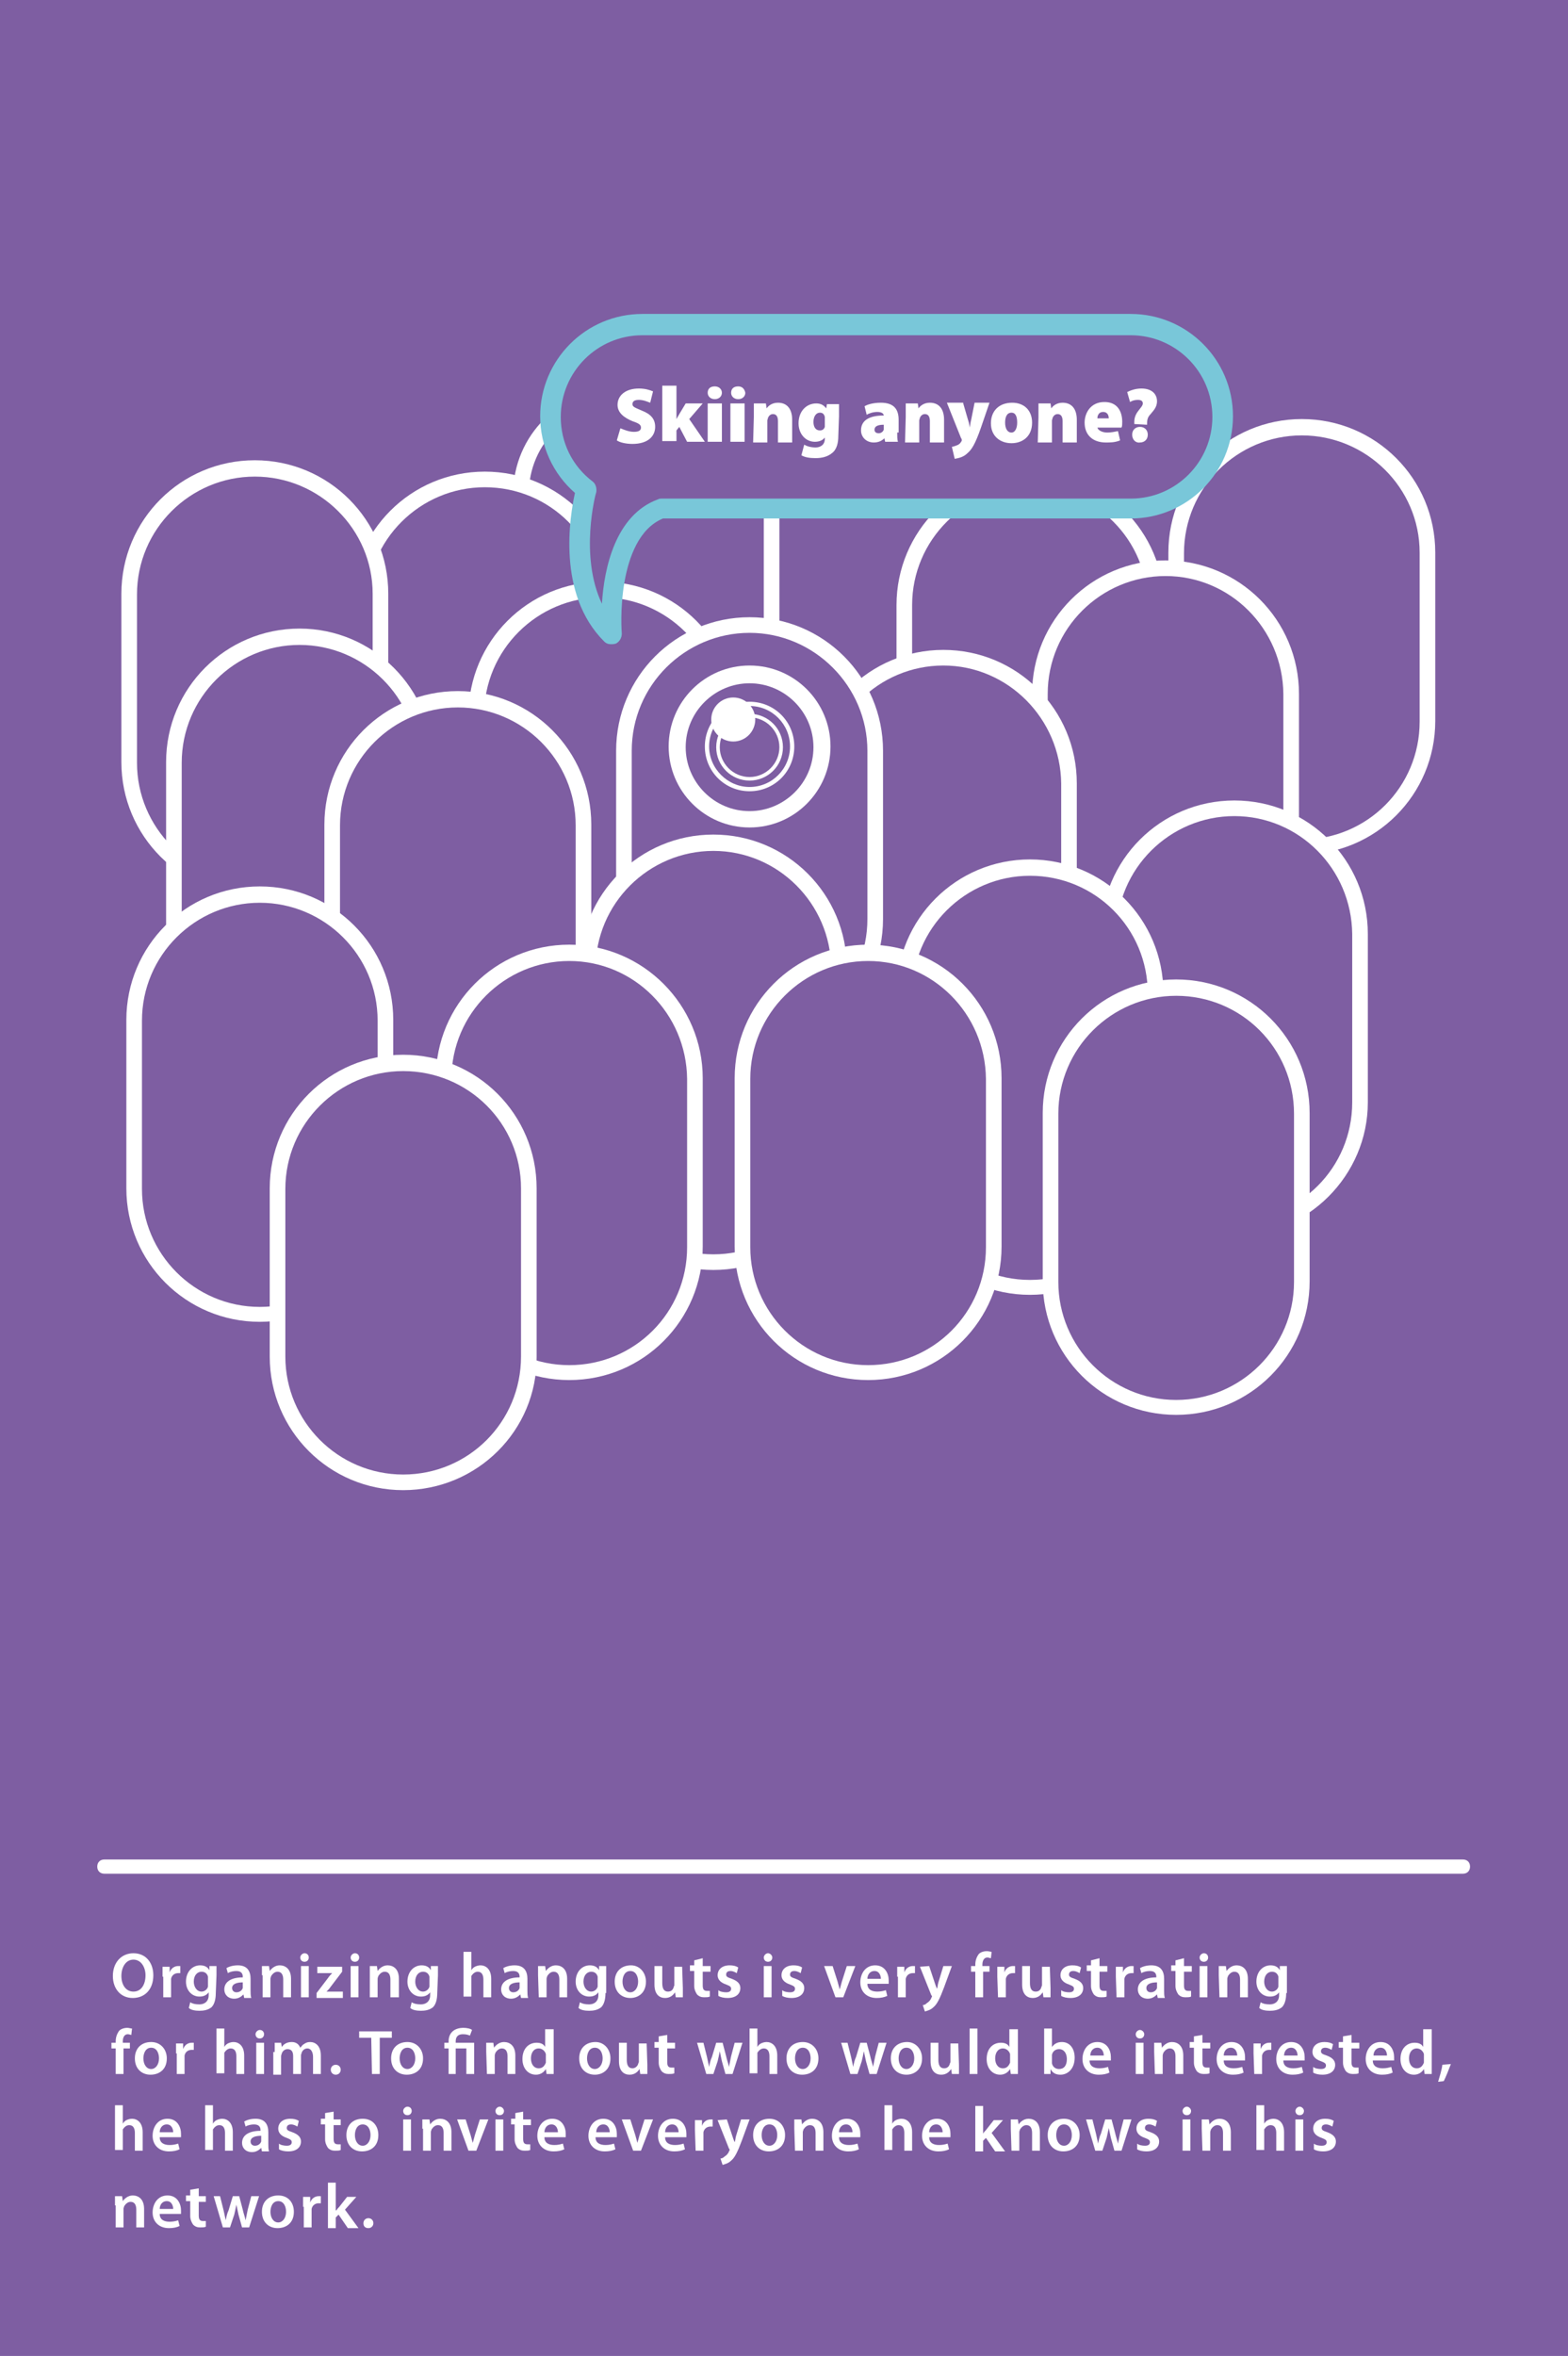 <?xml version="1.0" encoding="utf-8"?>
<!-- Generator: Adobe Illustrator 19.2.1, SVG Export Plug-In . SVG Version: 6.00 Build 0)  -->
<svg version="1.1" id="Layer_1" xmlns="http://www.w3.org/2000/svg" xmlns:xlink="http://www.w3.org/1999/xlink" x="0px" y="0px"
	 viewBox="0 0 220.9 331.7" enable-background="new 0 0 220.9 331.7" xml:space="preserve">
<g>
	<g>
		<g>
			<rect y="0" fill="#7E5EA2" width="220.9" height="331.7"/>
		</g>
	</g>
</g>
<g>
	<g>
		<g>
			<path fill="#FFFFFF" d="M206.1,263.8H14.7c-0.6,0-1-0.4-1-1s0.4-1,1-1h191.4c0.6,0,1,0.4,1,1S206.7,263.8,206.1,263.8z"/>
		</g>
	</g>
</g>
<g>
	<g>
		<g>
			<path fill="#FFFFFF" d="M21.6,278.1c0,2-1.2,3.2-2.9,3.2c-1.7,0-2.8-1.3-2.8-3.1c0-1.9,1.2-3.2,2.9-3.2
				C20.6,275,21.6,276.4,21.6,278.1z M17.1,278.2c0,1.2,0.6,2.2,1.7,2.2s1.7-1,1.7-2.3c0-1.1-0.6-2.2-1.7-2.2
				C17.7,275.9,17.1,277,17.1,278.2z"/>
		</g>
	</g>
	<g>
		<g>
			<path fill="#FFFFFF" d="M22.9,278.3c0-0.6,0-1,0-1.4h1v0.8l0,0c0.2-0.6,0.7-0.9,1.2-0.9c0.1,0,0.2,0,0.3,0v1c-0.1,0-0.2,0-0.3,0
				c-0.5,0-0.9,0.3-1,0.8c0,0.1,0,0.2,0,0.3v2.3H23v-2.9H22.9z"/>
		</g>
	</g>
	<g>
		<g>
			<path fill="#FFFFFF" d="M30.4,280.6c0,0.9-0.2,1.6-0.6,2c-0.5,0.4-1.1,0.5-1.7,0.5s-1.2-0.1-1.5-0.4l0.2-0.8
				c0.3,0.2,0.7,0.3,1.3,0.3c0.7,0,1.3-0.4,1.3-1.3v-0.4l0,0c-0.3,0.4-0.7,0.6-1.3,0.6c-1.1,0-1.9-0.9-1.9-2.1c0-1.4,0.9-2.3,2-2.3
				c0.7,0,1.1,0.3,1.3,0.7l0,0v-0.6h1c0,0.3,0,0.7,0,1.3L30.4,280.6L30.4,280.6z M29.3,278.6c0-0.1,0-0.2,0-0.3
				c-0.1-0.4-0.4-0.7-0.9-0.7c-0.6,0-1.1,0.5-1.1,1.4c0,0.7,0.4,1.4,1.1,1.4c0.4,0,0.8-0.3,0.9-0.7c0-0.1,0-0.3,0-0.4V278.6z"/>
		</g>
	</g>
	<g>
		<g>
			<path fill="#FFFFFF" d="M35.3,280.2c0,0.4,0,0.8,0.1,1.1h-1l-0.1-0.5l0,0c-0.3,0.3-0.7,0.6-1.3,0.6c-0.9,0-1.4-0.6-1.4-1.3
				c0-1.1,1-1.7,2.6-1.7v-0.1c0-0.3-0.1-0.8-0.9-0.8c-0.4,0-0.9,0.1-1.2,0.3l-0.2-0.7c0.3-0.2,0.9-0.4,1.6-0.4
				c1.4,0,1.8,0.9,1.8,1.9C35.3,278.6,35.3,280.2,35.3,280.2z M34.2,279.1c-0.8,0-1.5,0.2-1.5,0.8c0,0.4,0.3,0.6,0.6,0.6
				c0.5,0,0.8-0.3,0.9-0.6c0-0.1,0-0.2,0-0.2V279.1z"/>
		</g>
	</g>
	<g>
		<g>
			<path fill="#FFFFFF" d="M36.9,278.1c0-0.5,0-0.9,0-1.3h1l0.1,0.7l0,0c0.2-0.3,0.7-0.8,1.4-0.8c0.8,0,1.6,0.5,1.6,1.9v2.6h-1.1
				v-2.5c0-0.6-0.2-1.1-0.8-1.1c-0.4,0-0.7,0.3-0.9,0.6c0,0.1-0.1,0.2-0.1,0.4v2.6H37v-3.1H36.9z"/>
		</g>
	</g>
	<g>
		<g>
			<path fill="#FFFFFF" d="M43.5,275.6c0,0.3-0.2,0.6-0.6,0.6c-0.4,0-0.6-0.3-0.6-0.6c0-0.3,0.3-0.6,0.6-0.6
				C43.3,275,43.5,275.3,43.5,275.6z M42.4,281.2v-4.4h1.1v4.4H42.4z"/>
		</g>
	</g>
	<g>
		<g>
			<path fill="#FFFFFF" d="M44.6,280.6l1.6-2.1c0.2-0.3,0.4-0.5,0.6-0.7l0,0h-2.1v-0.9h3.5v0.7l-1.6,2.1c-0.2,0.3-0.4,0.5-0.6,0.7
				l0,0h2.3v0.9h-3.7V280.6z"/>
		</g>
	</g>
	<g>
		<g>
			<path fill="#FFFFFF" d="M50.6,275.6c0,0.3-0.2,0.6-0.6,0.6c-0.4,0-0.6-0.3-0.6-0.6c0-0.3,0.3-0.6,0.6-0.6
				C50.4,275,50.6,275.3,50.6,275.6z M49.4,281.2v-4.4h1.1v4.4H49.4z"/>
		</g>
	</g>
	<g>
		<g>
			<path fill="#FFFFFF" d="M52.1,278.1c0-0.5,0-0.9,0-1.3h1l0.1,0.7l0,0c0.2-0.3,0.7-0.8,1.4-0.8c0.8,0,1.6,0.5,1.6,1.9v2.6H55v-2.5
				c0-0.6-0.2-1.1-0.8-1.1c-0.4,0-0.7,0.3-0.9,0.6c0,0.1-0.1,0.2-0.1,0.4v2.6h-1.1C52.1,281.2,52.1,278.1,52.1,278.1z"/>
		</g>
	</g>
	<g>
		<g>
			<path fill="#FFFFFF" d="M61.6,280.6c0,0.9-0.2,1.6-0.6,2c-0.5,0.4-1.1,0.5-1.7,0.5c-0.6,0-1.2-0.1-1.5-0.4l0.2-0.8
				c0.3,0.2,0.7,0.3,1.3,0.3c0.7,0,1.3-0.4,1.3-1.3v-0.4l0,0c-0.3,0.4-0.7,0.6-1.3,0.6c-1.1,0-1.9-0.9-1.9-2.1c0-1.4,0.9-2.3,2-2.3
				c0.7,0,1.1,0.3,1.3,0.7l0,0v-0.6h1c0,0.3,0,0.7,0,1.3L61.6,280.6L61.6,280.6z M60.5,278.6c0-0.1,0-0.2,0-0.3
				c-0.1-0.4-0.4-0.7-0.9-0.7c-0.6,0-1.1,0.5-1.1,1.4c0,0.7,0.4,1.4,1.1,1.4c0.4,0,0.8-0.3,0.9-0.7c0-0.1,0-0.3,0-0.4V278.6z"/>
		</g>
	</g>
	<g>
		<g>
			<path fill="#FFFFFF" d="M65.3,274.8h1.1v2.6l0,0c0.1-0.2,0.3-0.4,0.5-0.5s0.5-0.2,0.8-0.2c0.7,0,1.5,0.5,1.5,1.9v2.6h-1.1v-2.5
				c0-0.6-0.2-1.1-0.8-1.1c-0.4,0-0.7,0.3-0.9,0.6c0,0.1,0,0.2,0,0.3v2.6h-1.1V274.8z"/>
		</g>
	</g>
	<g>
		<g>
			<path fill="#FFFFFF" d="M74.3,280.2c0,0.4,0,0.8,0.1,1.1h-1l-0.1-0.5l0,0c-0.3,0.3-0.7,0.6-1.3,0.6c-0.9,0-1.4-0.6-1.4-1.3
				c0-1.1,1-1.7,2.6-1.7v-0.1c0-0.3-0.1-0.8-0.9-0.8c-0.4,0-0.9,0.1-1.2,0.3l-0.2-0.7c0.3-0.2,0.9-0.4,1.6-0.4
				c1.4,0,1.8,0.9,1.8,1.9V280.2z M73.2,279.1c-0.8,0-1.5,0.2-1.5,0.8c0,0.4,0.3,0.6,0.6,0.6c0.5,0,0.8-0.3,0.9-0.6
				c0-0.1,0-0.2,0-0.2V279.1z"/>
		</g>
	</g>
	<g>
		<g>
			<path fill="#FFFFFF" d="M75.8,278.1c0-0.5,0-0.9,0-1.3h1l0.1,0.7l0,0c0.2-0.3,0.7-0.8,1.4-0.8c0.8,0,1.6,0.5,1.6,1.9v2.6h-1.1
				v-2.5c0-0.6-0.2-1.1-0.8-1.1c-0.4,0-0.7,0.3-0.9,0.6c0,0.1-0.1,0.2-0.1,0.4v2.6h-1.1L75.8,278.1L75.8,278.1z"/>
		</g>
	</g>
	<g>
		<g>
			<path fill="#FFFFFF" d="M85.3,280.6c0,0.9-0.2,1.6-0.6,2c-0.5,0.4-1.1,0.5-1.7,0.5s-1.2-0.1-1.5-0.4l0.2-0.8
				c0.3,0.2,0.7,0.3,1.3,0.3c0.7,0,1.3-0.4,1.3-1.3v-0.4l0,0c-0.3,0.4-0.7,0.6-1.3,0.6c-1.1,0-1.9-0.9-1.9-2.1c0-1.4,0.9-2.3,2-2.3
				c0.7,0,1.1,0.3,1.3,0.7l0,0v-0.6h1c0,0.3,0,0.7,0,1.3v2.5H85.3z M84.2,278.6c0-0.1,0-0.2,0-0.3c-0.1-0.4-0.4-0.7-0.9-0.7
				c-0.6,0-1.1,0.5-1.1,1.4c0,0.7,0.4,1.4,1.1,1.4c0.4,0,0.8-0.3,0.9-0.7c0-0.1,0-0.3,0-0.4V278.6z"/>
		</g>
	</g>
	<g>
		<g>
			<path fill="#FFFFFF" d="M91,279c0,1.6-1.1,2.3-2.2,2.3c-1.2,0-2.2-0.8-2.2-2.3c0-1.4,0.9-2.3,2.3-2.3C90.1,276.7,91,277.7,91,279
				z M87.7,279c0,0.8,0.4,1.5,1.1,1.5c0.6,0,1.1-0.6,1.1-1.5c0-0.7-0.3-1.5-1.1-1.5S87.7,278.3,87.7,279z"/>
		</g>
	</g>
	<g>
		<g>
			<path fill="#FFFFFF" d="M96.2,279.9c0,0.5,0,1,0,1.3h-1l-0.1-0.7l0,0c-0.2,0.3-0.6,0.8-1.4,0.8s-1.5-0.5-1.5-1.9v-2.6h1.1v2.4
				c0,0.7,0.2,1.2,0.8,1.2c0.5,0,0.7-0.3,0.8-0.6c0-0.1,0.1-0.2,0.1-0.3v-2.6h1.1L96.2,279.9L96.2,279.9z"/>
		</g>
	</g>
	<g>
		<g>
			<path fill="#FFFFFF" d="M99,275.7v1.1h1.1v0.8H99v1.9c0,0.5,0.1,0.8,0.6,0.8c0.2,0,0.3,0,0.4,0v0.8c-0.2,0.1-0.5,0.1-0.8,0.1
				c-0.4,0-0.7-0.1-1-0.4c-0.2-0.3-0.4-0.7-0.4-1.2v-2.1h-0.6v-0.8h0.6V276L99,275.7z"/>
		</g>
	</g>
	<g>
		<g>
			<path fill="#FFFFFF" d="M101.2,280.2c0.2,0.2,0.7,0.3,1.1,0.3c0.5,0,0.7-0.2,0.7-0.5s-0.2-0.4-0.7-0.6c-0.9-0.3-1.2-0.8-1.2-1.3
				c0-0.8,0.6-1.4,1.7-1.4c0.5,0,0.9,0.1,1.2,0.3l-0.2,0.8c-0.2-0.1-0.5-0.3-0.9-0.3s-0.6,0.2-0.6,0.5s0.2,0.4,0.8,0.6
				c0.8,0.3,1.2,0.7,1.2,1.3c0,0.8-0.6,1.4-1.8,1.4c-0.5,0-1-0.1-1.3-0.3L101.2,280.2z"/>
		</g>
	</g>
	<g>
		<g>
			<path fill="#FFFFFF" d="M108.8,275.6c0,0.3-0.2,0.6-0.6,0.6s-0.6-0.3-0.6-0.6c0-0.3,0.3-0.6,0.6-0.6S108.8,275.3,108.8,275.6z
				 M107.6,281.2v-4.4h1.1v4.4H107.6z"/>
		</g>
	</g>
	<g>
		<g>
			<path fill="#FFFFFF" d="M110.2,280.2c0.2,0.2,0.7,0.3,1.1,0.3c0.5,0,0.7-0.2,0.7-0.5s-0.2-0.4-0.7-0.6c-0.9-0.3-1.2-0.8-1.2-1.3
				c0-0.8,0.6-1.4,1.7-1.4c0.5,0,0.9,0.1,1.2,0.3l-0.2,0.8c-0.2-0.1-0.5-0.3-0.9-0.3s-0.6,0.2-0.6,0.5s0.2,0.4,0.8,0.6
				c0.8,0.3,1.2,0.7,1.2,1.3c0,0.8-0.6,1.4-1.8,1.4c-0.5,0-1-0.1-1.3-0.3L110.2,280.2z"/>
		</g>
	</g>
	<g>
		<g>
			<path fill="#FFFFFF" d="M117.3,276.8l0.7,2.2c0.1,0.4,0.2,0.7,0.3,1.1l0,0c0.1-0.4,0.2-0.7,0.3-1.1l0.7-2.2h1.2l-1.7,4.4h-1.1
				l-1.6-4.4H117.3z"/>
		</g>
	</g>
	<g>
		<g>
			<path fill="#FFFFFF" d="M122.2,279.3c0,0.8,0.6,1.1,1.4,1.1c0.5,0,0.9-0.1,1.2-0.2l0.2,0.8c-0.4,0.2-0.9,0.3-1.5,0.3
				c-1.4,0-2.3-0.9-2.3-2.2c0-1.2,0.7-2.4,2.1-2.4s1.9,1.2,1.9,2.1c0,0.2,0,0.4,0,0.5L122.2,279.3L122.2,279.3z M124.1,278.6
				c0-0.4-0.2-1.1-0.9-1.1c-0.7,0-1,0.6-1,1.1H124.1z"/>
		</g>
	</g>
	<g>
		<g>
			<path fill="#FFFFFF" d="M126.4,278.3c0-0.6,0-1,0-1.4h1v0.8l0,0c0.2-0.6,0.7-0.9,1.2-0.9c0.1,0,0.2,0,0.3,0v1c-0.1,0-0.2,0-0.3,0
				c-0.5,0-0.9,0.3-1,0.8c0,0.1,0,0.2,0,0.3v2.3h-1.1v-2.9H126.4z"/>
		</g>
	</g>
	<g>
		<g>
			<path fill="#FFFFFF" d="M130.9,276.8l0.8,2.4c0.1,0.3,0.2,0.6,0.3,0.8l0,0c0.1-0.2,0.1-0.6,0.2-0.9l0.7-2.3h1.2l-1.1,3
				c-0.6,1.6-1,2.4-1.5,2.8c-0.4,0.4-0.9,0.5-1.2,0.6l-0.3-0.9c0.2,0,0.4-0.1,0.6-0.3c0.2-0.1,0.5-0.4,0.6-0.7
				c0-0.1,0.1-0.1,0.1-0.2c0,0,0-0.1-0.1-0.2l-1.6-4L130.9,276.8L130.9,276.8z"/>
		</g>
	</g>
	<g>
		<g>
			<path fill="#FFFFFF" d="M137.4,281.2v-3.6h-0.6v-0.8h0.6v-0.2c0-0.6,0.2-1.1,0.5-1.5c0.3-0.3,0.8-0.4,1.1-0.4s0.5,0.1,0.7,0.1
				l-0.1,0.9c-0.1,0-0.3-0.1-0.5-0.1c-0.5,0-0.7,0.5-0.7,1v0.2h1v0.8h-0.9v3.6H137.4z"/>
		</g>
	</g>
	<g>
		<g>
			<path fill="#FFFFFF" d="M140.5,278.3c0-0.6,0-1,0-1.4h1v0.8l0,0c0.2-0.6,0.7-0.9,1.2-0.9c0.1,0,0.2,0,0.3,0v1c-0.1,0-0.2,0-0.3,0
				c-0.5,0-0.9,0.3-1,0.8c0,0.1,0,0.2,0,0.3v2.3h-1.1L140.5,278.3L140.5,278.3z"/>
		</g>
	</g>
	<g>
		<g>
			<path fill="#FFFFFF" d="M148,279.9c0,0.5,0,1,0,1.3h-1l-0.1-0.7l0,0c-0.2,0.3-0.6,0.8-1.4,0.8s-1.5-0.5-1.5-1.9v-2.6h1.1v2.4
				c0,0.7,0.2,1.2,0.8,1.2c0.5,0,0.7-0.3,0.8-0.6c0-0.1,0.1-0.2,0.1-0.3v-2.6h1.1L148,279.9L148,279.9z"/>
		</g>
	</g>
	<g>
		<g>
			<path fill="#FFFFFF" d="M149.5,280.2c0.2,0.2,0.7,0.3,1.1,0.3c0.5,0,0.7-0.2,0.7-0.5s-0.2-0.4-0.7-0.6c-0.9-0.3-1.2-0.8-1.2-1.3
				c0-0.8,0.6-1.4,1.7-1.4c0.5,0,0.9,0.1,1.2,0.3l-0.2,0.8c-0.2-0.1-0.5-0.3-0.9-0.3s-0.6,0.2-0.6,0.5s0.2,0.4,0.8,0.6
				c0.8,0.3,1.2,0.7,1.2,1.3c0,0.8-0.6,1.4-1.8,1.4c-0.5,0-1-0.1-1.3-0.3V280.2z"/>
		</g>
	</g>
	<g>
		<g>
			<path fill="#FFFFFF" d="M154.9,275.7v1.1h1.1v0.8h-1.1v1.9c0,0.5,0.1,0.8,0.6,0.8c0.2,0,0.3,0,0.4,0v0.8
				c-0.2,0.1-0.5,0.1-0.8,0.1c-0.4,0-0.7-0.1-1-0.4c-0.2-0.3-0.4-0.7-0.4-1.2v-2.1h-0.6v-0.8h0.6V276L154.9,275.7z"/>
		</g>
	</g>
	<g>
		<g>
			<path fill="#FFFFFF" d="M157.2,278.3c0-0.6,0-1,0-1.4h1v0.8l0,0c0.2-0.6,0.7-0.9,1.2-0.9c0.1,0,0.2,0,0.3,0v1c-0.1,0-0.2,0-0.3,0
				c-0.5,0-0.9,0.3-1,0.8c0,0.1,0,0.2,0,0.3v2.3h-1.1L157.2,278.3L157.2,278.3z"/>
		</g>
	</g>
	<g>
		<g>
			<path fill="#FFFFFF" d="M164,280.2c0,0.4,0,0.8,0.1,1.1h-1l-0.1-0.5l0,0c-0.3,0.3-0.7,0.6-1.3,0.6c-0.9,0-1.4-0.6-1.4-1.3
				c0-1.1,1-1.7,2.6-1.7v-0.1c0-0.3-0.1-0.8-0.9-0.8c-0.4,0-0.9,0.1-1.2,0.3l-0.2-0.7c0.3-0.2,0.9-0.4,1.6-0.4
				c1.4,0,1.8,0.9,1.8,1.9L164,280.2L164,280.2z M163,279.1c-0.8,0-1.5,0.2-1.5,0.8c0,0.4,0.3,0.6,0.6,0.6c0.5,0,0.8-0.3,0.9-0.6
				c0-0.1,0-0.2,0-0.2V279.1z"/>
		</g>
	</g>
	<g>
		<g>
			<path fill="#FFFFFF" d="M166.8,275.7v1.1h1.1v0.8h-1.1v1.9c0,0.5,0.1,0.8,0.6,0.8c0.2,0,0.3,0,0.4,0v0.8
				c-0.2,0.1-0.5,0.1-0.8,0.1c-0.4,0-0.7-0.1-1-0.4c-0.2-0.3-0.4-0.7-0.4-1.2v-2.1H165v-0.8h0.6V276L166.8,275.7z"/>
		</g>
	</g>
	<g>
		<g>
			<path fill="#FFFFFF" d="M170.2,275.6c0,0.3-0.2,0.6-0.6,0.6c-0.4,0-0.6-0.3-0.6-0.6c0-0.3,0.3-0.6,0.6-0.6
				C170,275,170.2,275.3,170.2,275.6z M169,281.2v-4.4h1.1v4.4H169z"/>
		</g>
	</g>
	<g>
		<g>
			<path fill="#FFFFFF" d="M171.7,278.1c0-0.5,0-0.9,0-1.3h1l0.1,0.7l0,0c0.2-0.3,0.7-0.8,1.4-0.8c0.8,0,1.6,0.5,1.6,1.9v2.6h-1.1
				v-2.5c0-0.6-0.2-1.1-0.8-1.1c-0.4,0-0.7,0.3-0.9,0.6c0,0.1-0.1,0.2-0.1,0.4v2.6h-1.1L171.7,278.1L171.7,278.1z"/>
		</g>
	</g>
	<g>
		<g>
			<path fill="#FFFFFF" d="M181.2,280.6c0,0.9-0.2,1.6-0.6,2c-0.5,0.4-1.1,0.5-1.7,0.5c-0.6,0-1.2-0.1-1.5-0.4l0.2-0.8
				c0.3,0.2,0.7,0.3,1.3,0.3c0.7,0,1.3-0.4,1.3-1.3v-0.4l0,0c-0.3,0.4-0.7,0.6-1.3,0.6c-1.1,0-1.9-0.9-1.9-2.1c0-1.4,0.9-2.3,2-2.3
				c0.7,0,1.1,0.3,1.3,0.7l0,0v-0.6h1c0,0.3,0,0.7,0,1.3v2.5H181.2z M180.1,278.6c0-0.1,0-0.2,0-0.3c-0.1-0.4-0.4-0.7-0.9-0.7
				c-0.6,0-1.1,0.5-1.1,1.4c0,0.7,0.4,1.4,1.1,1.4c0.4,0,0.8-0.3,0.9-0.7c0-0.1,0-0.3,0-0.4V278.6z"/>
		</g>
	</g>
	<g>
		<g>
			<path fill="#FFFFFF" d="M16.3,292v-3.6h-0.6v-0.8h0.6v-0.2c0-0.6,0.2-1.1,0.5-1.5c0.3-0.3,0.8-0.4,1.1-0.4c0.3,0,0.5,0.1,0.7,0.1
				l-0.1,0.9c-0.1,0-0.3-0.1-0.5-0.1c-0.5,0-0.7,0.5-0.7,1v0.2h1v0.8h-0.9v3.6H16.3z"/>
		</g>
	</g>
	<g>
		<g>
			<path fill="#FFFFFF" d="M23.5,289.8c0,1.6-1.1,2.3-2.3,2.3c-1.2,0-2.2-0.8-2.2-2.3c0-1.4,0.9-2.3,2.3-2.3
				C22.6,287.5,23.5,288.5,23.5,289.8z M20.2,289.8c0,0.8,0.4,1.5,1.1,1.5c0.6,0,1.1-0.6,1.1-1.5c0-0.7-0.3-1.5-1.1-1.5
				S20.2,289.1,20.2,289.8z"/>
		</g>
	</g>
	<g>
		<g>
			<path fill="#FFFFFF" d="M24.8,289.1c0-0.6,0-1,0-1.4h1v0.8l0,0c0.2-0.6,0.7-0.9,1.2-0.9c0.1,0,0.2,0,0.3,0v1c-0.1,0-0.2,0-0.3,0
				c-0.5,0-0.9,0.3-1,0.8c0,0.1,0,0.2,0,0.3v2.3h-1.1v-2.9H24.8z"/>
		</g>
	</g>
	<g>
		<g>
			<path fill="#FFFFFF" d="M30.5,285.6h1.1v2.6l0,0c0.1-0.2,0.3-0.4,0.5-0.5c0.2-0.1,0.5-0.2,0.8-0.2c0.7,0,1.5,0.5,1.5,1.9v2.6
				h-1.1v-2.5c0-0.6-0.2-1.1-0.8-1.1c-0.4,0-0.7,0.3-0.9,0.6c0,0.1,0,0.2,0,0.3v2.6h-1.1V285.6z"/>
		</g>
	</g>
	<g>
		<g>
			<path fill="#FFFFFF" d="M37.2,286.4c0,0.3-0.2,0.6-0.6,0.6c-0.4,0-0.6-0.3-0.6-0.6c0-0.3,0.3-0.6,0.6-0.6
				C37,285.8,37.2,286.1,37.2,286.4z M36.1,292v-4.4h1.1v4.4H36.1z"/>
		</g>
	</g>
	<g>
		<g>
			<path fill="#FFFFFF" d="M38.7,288.9c0-0.5,0-0.9,0-1.3h0.9l0.1,0.6l0,0c0.2-0.3,0.6-0.7,1.4-0.7c0.6,0,1,0.3,1.2,0.8l0,0
				c0.2-0.2,0.3-0.4,0.5-0.5c0.3-0.2,0.5-0.3,0.9-0.3c0.7,0,1.5,0.5,1.5,1.9v2.6h-1.1v-2.4c0-0.7-0.3-1.2-0.8-1.2
				c-0.4,0-0.7,0.3-0.8,0.6c0,0.1-0.1,0.2-0.1,0.4v2.6h-1.1v-2.5c0-0.6-0.2-1-0.8-1c-0.4,0-0.7,0.3-0.8,0.6c0,0.1-0.1,0.2-0.1,0.4
				v2.6h-1.1v-3.2H38.7z"/>
		</g>
	</g>
	<g>
		<g>
			<path fill="#FFFFFF" d="M46.6,291.4c0-0.4,0.3-0.7,0.7-0.7s0.7,0.3,0.7,0.7c0,0.4-0.3,0.7-0.7,0.7
				C46.9,292.1,46.6,291.8,46.6,291.4z"/>
		</g>
	</g>
	<g>
		<g>
			<path fill="#FFFFFF" d="M52.3,286.9h-1.7V286h4.6v0.9h-1.7v5.1h-1.1L52.3,286.9L52.3,286.9z"/>
		</g>
	</g>
	<g>
		<g>
			<path fill="#FFFFFF" d="M59.6,289.8c0,1.6-1.1,2.3-2.3,2.3s-2.2-0.8-2.2-2.3c0-1.4,0.9-2.3,2.3-2.3
				C58.7,287.5,59.6,288.5,59.6,289.8z M56.3,289.8c0,0.8,0.4,1.5,1.1,1.5c0.6,0,1.1-0.6,1.1-1.5c0-0.7-0.3-1.5-1.1-1.5
				S56.3,289.1,56.3,289.8z"/>
		</g>
	</g>
	<g>
		<g>
			<path fill="#FFFFFF" d="M63.2,292v-3.6h-0.6v-0.8h0.6v-0.2c0-1.2,0.8-1.9,2.1-1.9c0.4,0,1,0.1,1.2,0.3l-0.3,0.8
				c-0.2-0.1-0.5-0.2-1-0.2c-0.8,0-1,0.5-1,1v0.2h2.6v4.4h-1.1v-3.6h-1.5v3.6L63.2,292L63.2,292z"/>
		</g>
	</g>
	<g>
		<g>
			<path fill="#FFFFFF" d="M68.5,288.9c0-0.5,0-0.9,0-1.3h1l0.1,0.7l0,0c0.2-0.3,0.7-0.8,1.4-0.8c0.8,0,1.6,0.5,1.6,1.9v2.6h-1.1
				v-2.5c0-0.6-0.2-1.1-0.8-1.1c-0.4,0-0.7,0.3-0.9,0.6c0,0.1-0.1,0.2-0.1,0.4v2.6h-1.1L68.5,288.9L68.5,288.9z"/>
		</g>
	</g>
	<g>
		<g>
			<path fill="#FFFFFF" d="M78,285.6v5.2c0,0.5,0,0.9,0,1.2h-1l-0.1-0.7l0,0c-0.3,0.5-0.8,0.8-1.4,0.8c-1.1,0-1.9-0.9-1.9-2.2
				c0-1.5,0.9-2.3,2-2.3c0.6,0,1,0.2,1.2,0.6l0,0v-2.5H78V285.6z M76.9,289.5c0-0.1,0-0.2,0-0.3c-0.1-0.4-0.5-0.8-1-0.8
				c-0.7,0-1.1,0.6-1.1,1.4s0.4,1.4,1.1,1.4c0.5,0,0.8-0.3,1-0.8c0-0.1,0-0.2,0-0.3V289.5z"/>
		</g>
	</g>
	<g>
		<g>
			<path fill="#FFFFFF" d="M86,289.8c0,1.6-1.1,2.3-2.2,2.3c-1.2,0-2.2-0.8-2.2-2.3c0-1.4,0.9-2.3,2.3-2.3
				C85.1,287.5,86,288.5,86,289.8z M82.7,289.8c0,0.8,0.4,1.5,1.1,1.5c0.6,0,1.1-0.6,1.1-1.5c0-0.7-0.3-1.5-1.1-1.5
				S82.7,289.1,82.7,289.8z"/>
		</g>
	</g>
	<g>
		<g>
			<path fill="#FFFFFF" d="M91.2,290.7c0,0.5,0,1,0,1.3h-1l-0.1-0.7l0,0c-0.2,0.3-0.6,0.8-1.4,0.8s-1.5-0.5-1.5-1.9v-2.6h1.1v2.4
				c0,0.7,0.2,1.2,0.8,1.2c0.4,0,0.7-0.3,0.8-0.6c0-0.1,0.1-0.2,0.1-0.3v-2.6h1.1L91.2,290.7L91.2,290.7z"/>
		</g>
	</g>
	<g>
		<g>
			<path fill="#FFFFFF" d="M94,286.5v1.1h1.1v0.8H94v1.9c0,0.5,0.1,0.8,0.6,0.8c0.2,0,0.3,0,0.4,0v0.8c-0.2,0.1-0.5,0.1-0.8,0.1
				c-0.4,0-0.7-0.1-1-0.4c-0.2-0.3-0.4-0.7-0.4-1.2v-2.1h-0.6v-0.8h0.6v-0.8L94,286.5z"/>
		</g>
	</g>
	<g>
		<g>
			<path fill="#FFFFFF" d="M99.1,287.6l0.5,2c0.1,0.5,0.2,0.9,0.3,1.4l0,0c0.1-0.5,0.2-1,0.4-1.4l0.6-2h0.9l0.5,1.9
				c0.1,0.5,0.3,1,0.4,1.5l0,0c0.1-0.5,0.2-1,0.3-1.5l0.5-1.9h1.1l-1.4,4.4h-1l-0.5-1.8c-0.1-0.5-0.2-0.9-0.3-1.4l0,0
				c-0.1,0.5-0.2,1-0.3,1.4l-0.6,1.8h-1l-1.3-4.4H99.1z"/>
		</g>
	</g>
	<g>
		<g>
			<path fill="#FFFFFF" d="M105.6,285.6h1.1v2.6l0,0c0.1-0.2,0.3-0.4,0.5-0.5s0.5-0.2,0.8-0.2c0.7,0,1.5,0.5,1.5,1.9v2.6h-1.1v-2.5
				c0-0.6-0.2-1.1-0.8-1.1c-0.4,0-0.7,0.3-0.9,0.6c0,0.1,0,0.2,0,0.3v2.6h-1.1V285.6z"/>
		</g>
	</g>
	<g>
		<g>
			<path fill="#FFFFFF" d="M115.3,289.8c0,1.6-1.1,2.3-2.3,2.3c-1.2,0-2.2-0.8-2.2-2.3c0-1.4,0.9-2.3,2.3-2.3
				C114.4,287.5,115.3,288.5,115.3,289.8z M112,289.8c0,0.8,0.4,1.5,1.1,1.5c0.6,0,1.1-0.6,1.1-1.5c0-0.7-0.3-1.5-1.1-1.5
				S112,289.1,112,289.8z"/>
		</g>
	</g>
	<g>
		<g>
			<path fill="#FFFFFF" d="M119.4,287.6l0.5,2c0.1,0.5,0.2,0.9,0.3,1.4l0,0c0.1-0.5,0.2-1,0.4-1.4l0.6-2h0.9l0.5,1.9
				c0.1,0.5,0.3,1,0.4,1.5l0,0c0.1-0.5,0.2-1,0.3-1.5l0.5-1.9h1.1l-1.4,4.4h-1l-0.5-1.8c-0.1-0.5-0.2-0.9-0.3-1.4l0,0
				c-0.1,0.5-0.2,1-0.3,1.4l-0.6,1.8h-1l-1.3-4.4H119.4z"/>
		</g>
	</g>
	<g>
		<g>
			<path fill="#FFFFFF" d="M129.9,289.8c0,1.6-1.1,2.3-2.2,2.3c-1.2,0-2.2-0.8-2.2-2.3c0-1.4,0.9-2.3,2.3-2.3
				C129,287.5,129.9,288.5,129.9,289.8z M126.6,289.8c0,0.8,0.4,1.5,1.1,1.5c0.6,0,1.1-0.6,1.1-1.5c0-0.7-0.3-1.5-1.1-1.5
				C126.9,288.3,126.6,289.1,126.6,289.8z"/>
		</g>
	</g>
	<g>
		<g>
			<path fill="#FFFFFF" d="M135.1,290.7c0,0.5,0,1,0,1.3h-1l-0.1-0.7l0,0c-0.2,0.3-0.6,0.8-1.4,0.8s-1.5-0.5-1.5-1.9v-2.6h1.1v2.4
				c0,0.7,0.2,1.2,0.8,1.2c0.5,0,0.7-0.3,0.8-0.6c0-0.1,0.1-0.2,0.1-0.3v-2.6h1.1L135.1,290.7L135.1,290.7z"/>
		</g>
	</g>
	<g>
		<g>
			<path fill="#FFFFFF" d="M136.6,285.6h1.1v6.4h-1.1V285.6z"/>
		</g>
	</g>
	<g>
		<g>
			<path fill="#FFFFFF" d="M143.4,285.6v5.2c0,0.5,0,0.9,0,1.2h-1l-0.1-0.7l0,0c-0.3,0.5-0.8,0.8-1.4,0.8c-1.1,0-1.9-0.9-1.9-2.2
				c0-1.5,0.9-2.3,2-2.3c0.6,0,1,0.2,1.2,0.6l0,0v-2.5h1.2V285.6z M142.3,289.5c0-0.1,0-0.2,0-0.3c-0.1-0.4-0.5-0.8-1-0.8
				c-0.7,0-1.1,0.6-1.1,1.4s0.4,1.4,1.1,1.4c0.5,0,0.8-0.3,1-0.8c0-0.1,0-0.2,0-0.3V289.5z"/>
		</g>
	</g>
	<g>
		<g>
			<path fill="#FFFFFF" d="M147.1,285.6h1.1v2.6l0,0c0.3-0.4,0.7-0.7,1.4-0.7c1.1,0,1.8,0.9,1.8,2.2c0,1.6-1,2.4-2,2.4
				c-0.6,0-1.1-0.2-1.4-0.8l0,0l0,0.7h-0.9c0-0.3,0-0.8,0-1.2V285.6z M148.2,290.2c0,0.1,0,0.2,0,0.3c0.1,0.5,0.5,0.8,1,0.8
				c0.7,0,1.1-0.5,1.1-1.4c0-0.8-0.4-1.4-1.1-1.4c-0.5,0-0.9,0.3-1,0.8c0,0.1,0,0.2,0,0.3V290.2z"/>
		</g>
	</g>
	<g>
		<g>
			<path fill="#FFFFFF" d="M153.5,290.1c0,0.8,0.6,1.1,1.4,1.1c0.5,0,0.9-0.1,1.2-0.2l0.2,0.8c-0.4,0.2-0.9,0.3-1.5,0.3
				c-1.4,0-2.3-0.9-2.3-2.2c0-1.2,0.7-2.4,2.1-2.4c1.4,0,1.9,1.2,1.9,2.1c0,0.2,0,0.4,0,0.5L153.5,290.1L153.5,290.1z M155.5,289.4
				c0-0.4-0.2-1.1-0.9-1.1s-1,0.6-1,1.1H155.5z"/>
		</g>
	</g>
	<g>
		<g>
			<path fill="#FFFFFF" d="M161.2,286.4c0,0.3-0.2,0.6-0.6,0.6c-0.4,0-0.6-0.3-0.6-0.6c0-0.3,0.3-0.6,0.6-0.6
				S161.2,286.1,161.2,286.4z M160,292v-4.4h1.1v4.4H160z"/>
		</g>
	</g>
	<g>
		<g>
			<path fill="#FFFFFF" d="M162.6,288.9c0-0.5,0-0.9,0-1.3h1l0.1,0.7l0,0c0.2-0.3,0.7-0.8,1.4-0.8c0.8,0,1.6,0.5,1.6,1.9v2.6h-1.1
				v-2.5c0-0.6-0.2-1.1-0.8-1.1c-0.4,0-0.7,0.3-0.9,0.6c0,0.1-0.1,0.2-0.1,0.4v2.6h-1.1L162.6,288.9L162.6,288.9z"/>
		</g>
	</g>
	<g>
		<g>
			<path fill="#FFFFFF" d="M169.4,286.5v1.1h1.1v0.8h-1.1v1.9c0,0.5,0.1,0.8,0.6,0.8c0.2,0,0.3,0,0.4,0v0.8
				c-0.2,0.1-0.5,0.1-0.8,0.1c-0.4,0-0.7-0.1-1-0.4c-0.2-0.3-0.4-0.7-0.4-1.2v-2.1h-0.6v-0.8h0.6v-0.8L169.4,286.5z"/>
		</g>
	</g>
	<g>
		<g>
			<path fill="#FFFFFF" d="M172.4,290.1c0,0.8,0.6,1.1,1.4,1.1c0.5,0,0.9-0.1,1.2-0.2l0.2,0.8c-0.4,0.2-0.9,0.3-1.5,0.3
				c-1.4,0-2.3-0.9-2.3-2.2c0-1.2,0.7-2.4,2.1-2.4c1.4,0,1.9,1.2,1.9,2.1c0,0.2,0,0.4,0,0.5L172.4,290.1L172.4,290.1z M174.3,289.4
				c0-0.4-0.2-1.1-0.9-1.1s-1,0.6-1,1.1H174.3z"/>
		</g>
	</g>
	<g>
		<g>
			<path fill="#FFFFFF" d="M176.6,289.1c0-0.6,0-1,0-1.4h1v0.8l0,0c0.2-0.6,0.7-0.9,1.2-0.9c0.1,0,0.2,0,0.3,0v1c-0.1,0-0.2,0-0.3,0
				c-0.5,0-0.9,0.3-1,0.8c0,0.1,0,0.2,0,0.3v2.3h-1.1L176.6,289.1L176.6,289.1z"/>
		</g>
	</g>
	<g>
		<g>
			<path fill="#FFFFFF" d="M180.8,290.1c0,0.8,0.6,1.1,1.4,1.1c0.5,0,0.9-0.1,1.2-0.2l0.2,0.8c-0.4,0.2-0.9,0.3-1.5,0.3
				c-1.4,0-2.3-0.9-2.3-2.2c0-1.2,0.7-2.4,2.1-2.4c1.4,0,1.9,1.2,1.9,2.1c0,0.2,0,0.4,0,0.5L180.8,290.1L180.8,290.1z M182.8,289.4
				c0-0.4-0.2-1.1-0.9-1.1s-1,0.6-1,1.1H182.8z"/>
		</g>
	</g>
	<g>
		<g>
			<path fill="#FFFFFF" d="M185,291c0.2,0.2,0.7,0.3,1.1,0.3c0.5,0,0.7-0.2,0.7-0.5s-0.2-0.4-0.7-0.6c-0.9-0.3-1.2-0.8-1.2-1.3
				c0-0.8,0.6-1.4,1.7-1.4c0.5,0,0.9,0.1,1.2,0.3l-0.2,0.8c-0.2-0.1-0.5-0.3-0.9-0.3s-0.6,0.2-0.6,0.5s0.2,0.4,0.8,0.6
				c0.8,0.3,1.2,0.7,1.2,1.3c0,0.8-0.6,1.4-1.8,1.4c-0.5,0-1-0.1-1.3-0.3V291z"/>
		</g>
	</g>
	<g>
		<g>
			<path fill="#FFFFFF" d="M190.4,286.5v1.1h1.1v0.8h-1.1v1.9c0,0.5,0.1,0.8,0.6,0.8c0.2,0,0.3,0,0.4,0v0.8
				c-0.2,0.1-0.5,0.1-0.8,0.1c-0.4,0-0.7-0.1-1-0.4c-0.2-0.3-0.4-0.7-0.4-1.2v-2.1h-0.6v-0.8h0.6v-0.8L190.4,286.5z"/>
		</g>
	</g>
	<g>
		<g>
			<path fill="#FFFFFF" d="M193.4,290.1c0,0.8,0.6,1.1,1.4,1.1c0.5,0,0.9-0.1,1.2-0.2l0.2,0.8c-0.4,0.2-0.9,0.3-1.5,0.3
				c-1.4,0-2.3-0.9-2.3-2.2c0-1.2,0.7-2.4,2.1-2.4c1.4,0,1.9,1.2,1.9,2.1c0,0.2,0,0.4,0,0.5L193.4,290.1L193.4,290.1z M195.4,289.4
				c0-0.4-0.2-1.1-0.9-1.1s-1,0.6-1,1.1H195.4z"/>
		</g>
	</g>
	<g>
		<g>
			<path fill="#FFFFFF" d="M201.7,285.6v5.2c0,0.5,0,0.9,0,1.2h-1l-0.1-0.7l0,0c-0.3,0.5-0.8,0.8-1.4,0.8c-1.1,0-1.9-0.9-1.9-2.2
				c0-1.5,0.9-2.3,2-2.3c0.6,0,1,0.2,1.2,0.6l0,0v-2.5h1.2V285.6z M200.6,289.5c0-0.1,0-0.2,0-0.3c-0.1-0.4-0.5-0.8-1-0.8
				c-0.7,0-1.1,0.6-1.1,1.4s0.4,1.4,1.1,1.4c0.5,0,0.8-0.3,1-0.8c0-0.1,0-0.2,0-0.3V289.5z"/>
		</g>
	</g>
	<g>
		<g>
			<path fill="#FFFFFF" d="M202.6,293.1c0.2-0.7,0.5-1.6,0.6-2.4l1.2-0.1c-0.3,0.8-0.7,1.8-1,2.4L202.6,293.1z"/>
		</g>
	</g>
	<g>
		<g>
			<path fill="#FFFFFF" d="M16.2,296.4h1.1v2.6l0,0c0.1-0.2,0.3-0.4,0.5-0.5s0.5-0.2,0.8-0.2c0.7,0,1.5,0.5,1.5,1.9v2.6H19v-2.5
				c0-0.6-0.2-1.1-0.8-1.1c-0.4,0-0.7,0.3-0.9,0.6c0,0.1,0,0.2,0,0.3v2.6h-1.1V296.4z"/>
		</g>
	</g>
	<g>
		<g>
			<path fill="#FFFFFF" d="M22.5,300.9c0,0.8,0.6,1.1,1.4,1.1c0.5,0,0.9-0.1,1.2-0.2l0.2,0.8c-0.4,0.2-0.9,0.3-1.5,0.3
				c-1.4,0-2.3-0.9-2.3-2.2c0-1.2,0.7-2.4,2.1-2.4s1.9,1.2,1.9,2.1c0,0.2,0,0.4,0,0.5L22.5,300.9L22.5,300.9z M24.4,300.2
				c0-0.4-0.2-1.1-0.9-1.1c-0.7,0-1,0.6-1,1.1H24.4z"/>
		</g>
	</g>
	<g>
		<g>
			<path fill="#FFFFFF" d="M28.9,296.4H30v2.6l0,0c0.1-0.2,0.3-0.4,0.5-0.5s0.5-0.2,0.8-0.2c0.7,0,1.5,0.5,1.5,1.9v2.6h-1.1v-2.5
				c0-0.6-0.2-1.1-0.8-1.1c-0.4,0-0.7,0.3-0.9,0.6c0,0.1,0,0.2,0,0.3v2.6h-1.1V296.4z"/>
		</g>
	</g>
	<g>
		<g>
			<path fill="#FFFFFF" d="M37.8,301.8c0,0.4,0,0.8,0.1,1.1h-1l-0.1-0.5l0,0c-0.3,0.3-0.7,0.6-1.3,0.6c-0.9,0-1.4-0.6-1.4-1.3
				c0-1.1,1-1.7,2.6-1.7v-0.1c0-0.3-0.1-0.8-0.9-0.8c-0.4,0-0.9,0.1-1.2,0.3l-0.2-0.7c0.3-0.2,0.9-0.4,1.6-0.4
				c1.4,0,1.8,0.9,1.8,1.9C37.8,300.2,37.8,301.8,37.8,301.8z M36.8,300.7c-0.8,0-1.5,0.2-1.5,0.8c0,0.4,0.3,0.6,0.6,0.6
				c0.5,0,0.8-0.3,0.9-0.6c0-0.1,0-0.2,0-0.2V300.7z"/>
		</g>
	</g>
	<g>
		<g>
			<path fill="#FFFFFF" d="M39.3,301.8c0.2,0.2,0.7,0.3,1.1,0.3c0.5,0,0.7-0.2,0.7-0.5s-0.2-0.4-0.7-0.6c-0.9-0.3-1.2-0.8-1.2-1.3
				c0-0.8,0.6-1.4,1.7-1.4c0.5,0,0.9,0.1,1.2,0.3l-0.2,0.8c-0.2-0.1-0.5-0.3-0.9-0.3s-0.6,0.2-0.6,0.5s0.2,0.4,0.8,0.6
				c0.8,0.3,1.2,0.7,1.2,1.3c0,0.8-0.6,1.4-1.8,1.4c-0.5,0-1-0.1-1.3-0.3V301.8z"/>
		</g>
	</g>
	<g>
		<g>
			<path fill="#FFFFFF" d="M47,297.3v1.1h1v0.8h-1v1.9c0,0.5,0.1,0.8,0.6,0.8c0.2,0,0.3,0,0.4,0v0.8c-0.2,0.1-0.5,0.1-0.8,0.1
				c-0.4,0-0.7-0.1-1-0.4c-0.2-0.3-0.4-0.7-0.4-1.2v-2.1h-0.6v-0.8h0.6v-0.8L47,297.3z"/>
		</g>
	</g>
	<g>
		<g>
			<path fill="#FFFFFF" d="M53.3,300.6c0,1.6-1.1,2.3-2.3,2.3s-2.2-0.8-2.2-2.3c0-1.4,0.9-2.3,2.3-2.3
				C52.5,298.3,53.3,299.3,53.3,300.6z M50,300.6c0,0.8,0.4,1.5,1.1,1.5c0.6,0,1.1-0.6,1.1-1.5c0-0.7-0.3-1.5-1.1-1.5
				S50,299.9,50,300.6z"/>
		</g>
	</g>
	<g>
		<g>
			<path fill="#FFFFFF" d="M58,297.2c0,0.3-0.2,0.6-0.6,0.6c-0.4,0-0.6-0.3-0.6-0.6c0-0.3,0.3-0.6,0.6-0.6
				C57.8,296.6,58,296.9,58,297.2z M56.8,302.8v-4.4h1.1v4.4H56.8z"/>
		</g>
	</g>
	<g>
		<g>
			<path fill="#FFFFFF" d="M59.5,299.7c0-0.5,0-0.9,0-1.3h1l0.1,0.7l0,0c0.2-0.3,0.7-0.8,1.4-0.8c0.8,0,1.6,0.5,1.6,1.9v2.6h-1.1
				v-2.5c0-0.6-0.2-1.1-0.8-1.1c-0.4,0-0.7,0.3-0.9,0.6c0,0.1-0.1,0.2-0.1,0.4v2.6h-1.1v-3.1H59.5z"/>
		</g>
	</g>
	<g>
		<g>
			<path fill="#FFFFFF" d="M65.6,298.4l0.7,2.2c0.1,0.4,0.2,0.7,0.3,1.1l0,0c0.1-0.4,0.2-0.7,0.3-1.1l0.7-2.2h1.2l-1.7,4.4H66
				l-1.6-4.4H65.6z"/>
		</g>
	</g>
	<g>
		<g>
			<path fill="#FFFFFF" d="M71,297.2c0,0.3-0.2,0.6-0.6,0.6s-0.6-0.3-0.6-0.6c0-0.3,0.3-0.6,0.6-0.6S71,296.9,71,297.2z M69.8,302.8
				v-4.4h1.1v4.4H69.8z"/>
		</g>
	</g>
	<g>
		<g>
			<path fill="#FFFFFF" d="M73.7,297.3v1.1h1.1v0.8h-1.1v1.9c0,0.5,0.1,0.8,0.6,0.8c0.2,0,0.3,0,0.4,0v0.8c-0.2,0.1-0.5,0.1-0.8,0.1
				c-0.4,0-0.7-0.1-1-0.4c-0.2-0.3-0.4-0.7-0.4-1.2v-2.1H72v-0.8h0.6v-0.8L73.7,297.3z"/>
		</g>
	</g>
	<g>
		<g>
			<path fill="#FFFFFF" d="M76.7,300.9c0,0.8,0.6,1.1,1.4,1.1c0.5,0,0.9-0.1,1.2-0.2l0.2,0.8c-0.4,0.2-0.9,0.3-1.5,0.3
				c-1.4,0-2.3-0.9-2.3-2.2c0-1.2,0.7-2.4,2.1-2.4s1.9,1.2,1.9,2.1c0,0.2,0,0.4,0,0.5L76.7,300.9L76.7,300.9z M78.6,300.2
				c0-0.4-0.2-1.1-0.9-1.1c-0.7,0-1,0.6-1,1.1H78.6z"/>
		</g>
	</g>
	<g>
		<g>
			<path fill="#FFFFFF" d="M83.9,300.9c0,0.8,0.6,1.1,1.4,1.1c0.5,0,0.9-0.1,1.2-0.2l0.2,0.8c-0.4,0.2-0.9,0.3-1.5,0.3
				c-1.4,0-2.3-0.9-2.3-2.2c0-1.2,0.7-2.4,2.1-2.4s1.9,1.2,1.9,2.1c0,0.2,0,0.4,0,0.5L83.9,300.9L83.9,300.9z M85.9,300.2
				c0-0.4-0.2-1.1-0.9-1.1c-0.7,0-1,0.6-1,1.1H85.9z"/>
		</g>
	</g>
	<g>
		<g>
			<path fill="#FFFFFF" d="M88.8,298.4l0.7,2.2c0.1,0.4,0.2,0.7,0.3,1.1l0,0c0.1-0.4,0.2-0.7,0.3-1.1l0.7-2.2H92l-1.7,4.4h-1.1
				l-1.6-4.4H88.8z"/>
		</g>
	</g>
	<g>
		<g>
			<path fill="#FFFFFF" d="M93.7,300.9c0,0.8,0.6,1.1,1.4,1.1c0.5,0,0.9-0.1,1.2-0.2l0.2,0.8c-0.4,0.2-0.9,0.3-1.5,0.3
				c-1.4,0-2.3-0.9-2.3-2.2c0-1.2,0.7-2.4,2.1-2.4s1.9,1.2,1.9,2.1c0,0.2,0,0.4,0,0.5L93.7,300.9L93.7,300.9z M95.6,300.2
				c0-0.4-0.2-1.1-0.9-1.1c-0.7,0-1,0.6-1,1.1H95.6z"/>
		</g>
	</g>
	<g>
		<g>
			<path fill="#FFFFFF" d="M97.9,299.9c0-0.6,0-1,0-1.4h1v0.8l0,0c0.2-0.6,0.7-0.9,1.2-0.9c0.1,0,0.2,0,0.3,0v1c-0.1,0-0.2,0-0.3,0
				c-0.5,0-0.9,0.3-1,0.8c0,0.1,0,0.2,0,0.3v2.3H98L97.9,299.9L97.9,299.9z"/>
		</g>
	</g>
	<g>
		<g>
			<path fill="#FFFFFF" d="M102.4,298.4l0.8,2.4c0.1,0.3,0.2,0.6,0.3,0.8l0,0c0.1-0.2,0.1-0.6,0.2-0.9l0.7-2.3h1.2l-1.1,3
				c-0.6,1.6-1,2.4-1.5,2.8c-0.4,0.4-0.9,0.5-1.2,0.6l-0.3-0.9c0.2,0,0.4-0.1,0.6-0.3c0.2-0.1,0.5-0.4,0.6-0.7
				c0-0.1,0.1-0.1,0.1-0.2c0,0,0-0.1-0.1-0.2l-1.6-4L102.4,298.4L102.4,298.4z"/>
		</g>
	</g>
	<g>
		<g>
			<path fill="#FFFFFF" d="M110.6,300.6c0,1.6-1.1,2.3-2.3,2.3c-1.2,0-2.2-0.8-2.2-2.3c0-1.4,0.9-2.3,2.3-2.3
				C109.7,298.3,110.6,299.3,110.6,300.6z M107.3,300.6c0,0.8,0.4,1.5,1.1,1.5c0.6,0,1.1-0.6,1.1-1.5c0-0.7-0.3-1.5-1.1-1.5
				C107.6,299.1,107.3,299.9,107.3,300.6z"/>
		</g>
	</g>
	<g>
		<g>
			<path fill="#FFFFFF" d="M111.9,299.7c0-0.5,0-0.9,0-1.3h1l0.1,0.7l0,0c0.2-0.3,0.7-0.8,1.4-0.8c0.8,0,1.6,0.5,1.6,1.9v2.6h-1.1
				v-2.5c0-0.6-0.2-1.1-0.8-1.1c-0.4,0-0.7,0.3-0.9,0.6c0,0.1-0.1,0.2-0.1,0.4v2.6H112L111.9,299.7L111.9,299.7z"/>
		</g>
	</g>
	<g>
		<g>
			<path fill="#FFFFFF" d="M118.2,300.9c0,0.8,0.6,1.1,1.4,1.1c0.5,0,0.9-0.1,1.2-0.2l0.2,0.8c-0.4,0.2-0.9,0.3-1.5,0.3
				c-1.4,0-2.3-0.9-2.3-2.2c0-1.2,0.7-2.4,2.1-2.4s1.9,1.2,1.9,2.1c0,0.2,0,0.4,0,0.5L118.2,300.9L118.2,300.9z M120.1,300.2
				c0-0.4-0.2-1.1-0.9-1.1c-0.7,0-1,0.6-1,1.1H120.1z"/>
		</g>
	</g>
	<g>
		<g>
			<path fill="#FFFFFF" d="M124.6,296.4h1.1v2.6l0,0c0.1-0.2,0.3-0.4,0.5-0.5s0.5-0.2,0.8-0.2c0.7,0,1.5,0.5,1.5,1.9v2.6h-1.1v-2.5
				c0-0.6-0.2-1.1-0.8-1.1c-0.4,0-0.7,0.3-0.9,0.6c0,0.1,0,0.2,0,0.3v2.6h-1.1V296.4z"/>
		</g>
	</g>
	<g>
		<g>
			<path fill="#FFFFFF" d="M130.9,300.9c0,0.8,0.6,1.1,1.4,1.1c0.5,0,0.9-0.1,1.2-0.2l0.2,0.8c-0.4,0.2-0.9,0.3-1.5,0.3
				c-1.4,0-2.3-0.9-2.3-2.2c0-1.2,0.7-2.4,2.1-2.4c1.4,0,1.9,1.2,1.9,2.1c0,0.2,0,0.4,0,0.5L130.9,300.9L130.9,300.9z M132.8,300.2
				c0-0.4-0.2-1.1-0.9-1.1s-1,0.6-1,1.1H132.8z"/>
		</g>
	</g>
	<g>
		<g>
			<path fill="#FFFFFF" d="M138.5,300.4L138.5,300.4c0.1-0.2,0.3-0.4,0.4-0.5l1.1-1.4h1.3l-1.6,1.8l1.9,2.6h-1.4l-1.3-1.9l-0.4,0.4
				v1.5h-1.1v-6.4h1.1V300.4z"/>
		</g>
	</g>
	<g>
		<g>
			<path fill="#FFFFFF" d="M142.4,299.7c0-0.5,0-0.9,0-1.3h1l0.1,0.7l0,0c0.2-0.3,0.7-0.8,1.4-0.8c0.8,0,1.6,0.5,1.6,1.9v2.6h-1.1
				v-2.5c0-0.6-0.2-1.1-0.8-1.1c-0.4,0-0.7,0.3-0.9,0.6c0,0.1-0.1,0.2-0.1,0.4v2.6h-1.1L142.4,299.7L142.4,299.7z"/>
		</g>
	</g>
	<g>
		<g>
			<path fill="#FFFFFF" d="M152.1,300.6c0,1.6-1.1,2.3-2.3,2.3s-2.2-0.8-2.2-2.3c0-1.4,0.9-2.3,2.3-2.3
				C151.2,298.3,152.1,299.3,152.1,300.6z M148.8,300.6c0,0.8,0.4,1.5,1.1,1.5c0.6,0,1.1-0.6,1.1-1.5c0-0.7-0.3-1.5-1.1-1.5
				S148.8,299.9,148.8,300.6z"/>
		</g>
	</g>
	<g>
		<g>
			<path fill="#FFFFFF" d="M153.9,298.4l0.5,2c0.1,0.5,0.2,0.9,0.3,1.4l0,0c0.1-0.5,0.2-1,0.4-1.4l0.6-2h0.9l0.5,1.9
				c0.1,0.5,0.3,1,0.4,1.5l0,0c0.1-0.5,0.2-1,0.3-1.5l0.5-1.9h1.1l-1.4,4.4h-1l-0.5-1.8c-0.1-0.5-0.2-0.9-0.3-1.4l0,0
				c-0.1,0.5-0.2,1-0.3,1.4l-0.6,1.8h-1l-1.3-4.4H153.9z"/>
		</g>
	</g>
	<g>
		<g>
			<path fill="#FFFFFF" d="M160.2,301.8c0.2,0.2,0.7,0.3,1.1,0.3c0.5,0,0.7-0.2,0.7-0.5s-0.2-0.4-0.7-0.6c-0.9-0.3-1.2-0.8-1.2-1.3
				c0-0.8,0.6-1.4,1.7-1.4c0.5,0,0.9,0.1,1.2,0.3l-0.2,0.8c-0.2-0.1-0.5-0.3-0.9-0.3s-0.6,0.2-0.6,0.5s0.2,0.4,0.8,0.6
				c0.8,0.3,1.2,0.7,1.2,1.3c0,0.8-0.6,1.4-1.8,1.4c-0.5,0-1-0.1-1.3-0.3V301.8z"/>
		</g>
	</g>
	<g>
		<g>
			<path fill="#FFFFFF" d="M167.8,297.2c0,0.3-0.2,0.6-0.6,0.6c-0.4,0-0.6-0.3-0.6-0.6c0-0.3,0.3-0.6,0.6-0.6
				S167.8,296.9,167.8,297.2z M166.6,302.8v-4.4h1.1v4.4H166.6z"/>
		</g>
	</g>
	<g>
		<g>
			<path fill="#FFFFFF" d="M169.3,299.7c0-0.5,0-0.9,0-1.3h1l0.1,0.7l0,0c0.2-0.3,0.7-0.8,1.4-0.8c0.8,0,1.6,0.5,1.6,1.9v2.6h-1.1
				v-2.5c0-0.6-0.2-1.1-0.8-1.1c-0.4,0-0.7,0.3-0.9,0.6c0,0.1-0.1,0.2-0.1,0.4v2.6h-1.1L169.3,299.7L169.3,299.7z"/>
		</g>
	</g>
	<g>
		<g>
			<path fill="#FFFFFF" d="M177,296.4h1.1v2.6l0,0c0.1-0.2,0.3-0.4,0.5-0.5s0.5-0.2,0.8-0.2c0.7,0,1.5,0.5,1.5,1.9v2.6h-1.1v-2.5
				c0-0.6-0.2-1.1-0.8-1.1c-0.4,0-0.7,0.3-0.9,0.6c0,0.1,0,0.2,0,0.3v2.6H177V296.4z"/>
		</g>
	</g>
	<g>
		<g>
			<path fill="#FFFFFF" d="M183.7,297.2c0,0.3-0.2,0.6-0.6,0.6c-0.4,0-0.6-0.3-0.6-0.6c0-0.3,0.3-0.6,0.6-0.6
				S183.7,296.9,183.7,297.2z M182.5,302.8v-4.4h1.1v4.4H182.5z"/>
		</g>
	</g>
	<g>
		<g>
			<path fill="#FFFFFF" d="M185.1,301.8c0.2,0.2,0.7,0.3,1.1,0.3c0.5,0,0.7-0.2,0.7-0.5s-0.2-0.4-0.7-0.6c-0.9-0.3-1.2-0.8-1.2-1.3
				c0-0.8,0.6-1.4,1.7-1.4c0.5,0,0.9,0.1,1.2,0.3l-0.2,0.8c-0.2-0.1-0.5-0.3-0.9-0.3s-0.6,0.2-0.6,0.5s0.2,0.4,0.8,0.6
				c0.8,0.3,1.2,0.7,1.2,1.3c0,0.8-0.6,1.4-1.8,1.4c-0.5,0-1-0.1-1.3-0.3V301.8z"/>
		</g>
	</g>
	<g>
		<g>
			<path fill="#FFFFFF" d="M16.2,310.5c0-0.5,0-0.9,0-1.3h1l0.1,0.7l0,0c0.2-0.3,0.7-0.8,1.4-0.8c0.8,0,1.6,0.5,1.6,1.9v2.6h-1.1
				v-2.5c0-0.6-0.2-1.1-0.8-1.1c-0.4,0-0.7,0.3-0.9,0.6c0,0.1-0.1,0.2-0.1,0.4v2.6h-1.1v-3.1H16.2z"/>
		</g>
	</g>
	<g>
		<g>
			<path fill="#FFFFFF" d="M22.5,311.7c0,0.8,0.6,1.1,1.4,1.1c0.5,0,0.9-0.1,1.2-0.2l0.2,0.8c-0.4,0.2-0.9,0.3-1.5,0.3
				c-1.4,0-2.3-0.9-2.3-2.2c0-1.2,0.7-2.4,2.1-2.4s1.9,1.2,1.9,2.1c0,0.2,0,0.4,0,0.5L22.5,311.7L22.5,311.7z M24.4,311
				c0-0.4-0.2-1.1-0.9-1.1c-0.7,0-1,0.6-1,1.1H24.4z"/>
		</g>
	</g>
	<g>
		<g>
			<path fill="#FFFFFF" d="M28,308.1v1.1h1v0.8h-1v1.9c0,0.5,0.1,0.8,0.6,0.8c0.2,0,0.3,0,0.4,0v0.8c-0.2,0.1-0.5,0.1-0.8,0.1
				c-0.4,0-0.7-0.1-1-0.4c-0.2-0.3-0.4-0.7-0.4-1.2v-2.1h-0.6v-0.8h0.6v-0.8L28,308.1z"/>
		</g>
	</g>
	<g>
		<g>
			<path fill="#FFFFFF" d="M31,309.2l0.5,2c0.1,0.5,0.2,0.9,0.3,1.4l0,0c0.1-0.5,0.2-1,0.4-1.4l0.6-2h0.9l0.5,1.9
				c0.1,0.5,0.3,1,0.4,1.5l0,0c0.1-0.5,0.2-1,0.3-1.5l0.5-1.9h1.1l-1.4,4.4h-1l-0.5-1.8c-0.1-0.5-0.2-0.9-0.3-1.4l0,0
				c-0.1,0.5-0.2,1-0.3,1.4l-0.6,1.8h-1l-1.3-4.4H31z"/>
		</g>
	</g>
	<g>
		<g>
			<path fill="#FFFFFF" d="M41.4,311.4c0,1.6-1.1,2.3-2.3,2.3s-2.2-0.8-2.2-2.3c0-1.4,0.9-2.3,2.3-2.3S41.4,310.1,41.4,311.4z
				 M38.1,311.4c0,0.8,0.4,1.5,1.1,1.5c0.6,0,1.1-0.6,1.1-1.5c0-0.7-0.3-1.5-1.1-1.5C38.4,309.9,38.1,310.7,38.1,311.4z"/>
		</g>
	</g>
	<g>
		<g>
			<path fill="#FFFFFF" d="M42.7,310.7c0-0.6,0-1,0-1.4h1v0.8l0,0c0.2-0.6,0.7-0.9,1.2-0.9c0.1,0,0.2,0,0.3,0v1c-0.1,0-0.2,0-0.3,0
				c-0.5,0-0.9,0.3-1,0.8c0,0.1,0,0.2,0,0.3v2.3h-1.1v-2.9H42.7z"/>
		</g>
	</g>
	<g>
		<g>
			<path fill="#FFFFFF" d="M47.4,311.2L47.4,311.2c0.1-0.2,0.3-0.4,0.4-0.5l1.1-1.4h1.3l-1.6,1.8l1.9,2.6H49l-1.3-1.9l-0.4,0.4v1.5
				h-1.1v-6.4h1.1v3.9H47.4z"/>
		</g>
	</g>
	<g>
		<g>
			<path fill="#FFFFFF" d="M51.2,313c0-0.4,0.3-0.7,0.7-0.7s0.7,0.3,0.7,0.7c0,0.4-0.3,0.7-0.7,0.7C51.4,313.7,51.2,313.4,51.2,313z
				"/>
		</g>
	</g>
</g>
<g>
	<g>
		<g>
			<g>
				<g>
					<g>
						<path fill="#7E5EA2" d="M92.8,114.9h-3.5c-8.8,0-15.9-7.1-15.9-15.9V71.7c0-8.8,7.1-15.9,15.9-15.9h3.5
							c8.8,0,15.9,7.1,15.9,15.9v27.2C108.7,107.7,101.6,114.9,92.8,114.9z"/>
					</g>
				</g>
			</g>
		</g>
		<g>
			<g>
				<g>
					<g>
						<path fill="#FFFFFF" d="M95,116h-7.9c-8.2,0-14.8-6.7-14.8-14.8V69.5c0-8.2,6.7-14.8,14.8-14.8H95c8.2,0,14.8,6.7,14.8,14.8
							v31.6C109.8,109.3,103.2,116,95,116z M87.1,56.9c-6.9,0-12.6,5.6-12.6,12.6v31.6c0,6.9,5.6,12.6,12.6,12.6H95
							c6.9,0,12.6-5.6,12.6-12.6V69.5c0-6.9-5.6-12.6-12.6-12.6H87.1z"/>
					</g>
				</g>
			</g>
		</g>
	</g>
	<g>
		<g>
			<g>
				<g>
					<g>
						<path fill="#7E5EA2" d="M128.2,112.3h-3.5c-8.8,0-15.9-7.1-15.9-15.9V69.2c0-8.8,7.1-15.9,15.9-15.9h3.5
							c8.8,0,15.9,7.1,15.9,15.9v27.2C144.1,105.2,137,112.3,128.2,112.3z"/>
					</g>
				</g>
			</g>
		</g>
		<g>
			<g>
				<g>
					<g>
						<path fill="#FFFFFF" d="M130.4,113.5h-7.9c-8.2,0-14.8-6.7-14.8-14.8V67c0-8.2,6.7-14.8,14.8-14.8h7.9
							c8.2,0,14.8,6.7,14.8,14.8v31.6C145.2,106.8,138.6,113.5,130.4,113.5z M122.4,54.4c-6.9,0-12.6,5.6-12.6,12.6v31.6
							c0,6.9,5.6,12.6,12.6,12.6h7.9c6.9,0,12.6-5.6,12.6-12.6V67c0-6.9-5.6-12.6-12.6-12.6H122.4z"/>
					</g>
				</g>
			</g>
		</g>
	</g>
	<g>
		<g>
			<g>
				<g>
					<g>
						<path fill="#7E5EA2" d="M185.2,119.2h-3.5c-8.8,0-15.9-7.1-15.9-15.9V76.1c0-8.8,7.1-15.9,15.9-15.9h3.5
							c8.8,0,15.9,7.1,15.9,15.9v27.2C201.1,112.1,194,119.2,185.2,119.2z"/>
					</g>
				</g>
			</g>
		</g>
		<g>
			<g>
				<g>
					<g>
						<path fill="#FFFFFF" d="M183.4,120.3c-10.4,0-18.8-8.4-18.8-18.8V77.8c0-10.4,8.4-18.8,18.8-18.8s18.8,8.4,18.8,18.8v23.7
							C202.2,111.9,193.8,120.3,183.4,120.3z M183.4,61.3c-9.1,0-16.6,7.4-16.6,16.6v23.7c0,9.1,7.4,16.6,16.6,16.6
							s16.6-7.4,16.6-16.6V77.8C200,68.7,192.5,61.3,183.4,61.3z"/>
					</g>
				</g>
			</g>
		</g>
	</g>
	<g>
		<g>
			<g>
				<g>
					<g>
						<path fill="#7E5EA2" d="M146.9,126.5h-3.5c-8.8,0-15.9-7.1-15.9-15.9V83.4c0-8.8,7.1-15.9,15.9-15.9h3.5
							c8.8,0,15.9,7.1,15.9,15.9v27.2C162.8,119.4,155.7,126.5,146.9,126.5z"/>
					</g>
				</g>
			</g>
		</g>
		<g>
			<g>
				<g>
					<g>
						<path fill="#FFFFFF" d="M145.1,127.6c-10.4,0-18.8-8.4-18.8-18.8V85.2c0-10.4,8.4-18.8,18.8-18.8S164,74.8,164,85.2v23.7
							C164,119.2,155.5,127.6,145.1,127.6z M145.1,68.6c-9.1,0-16.6,7.4-16.6,16.6v23.7c0,9.1,7.4,16.6,16.6,16.6
							s16.6-7.4,16.6-16.6V85.2C161.7,76,154.3,68.6,145.1,68.6z"/>
					</g>
				</g>
			</g>
		</g>
	</g>
	<g>
		<g>
			<g>
				<g>
					<g>
						<path fill="#7E5EA2" d="M70.1,126.5h-3.5c-8.8,0-15.9-7.1-15.9-15.9V83.4c0-8.8,7.1-15.9,15.9-15.9h3.5
							c8.8,0,15.9,7.1,15.9,15.9v27.2C86,119.4,78.9,126.5,70.1,126.5z"/>
					</g>
				</g>
			</g>
		</g>
		<g>
			<g>
				<g>
					<g>
						<path fill="#FFFFFF" d="M68.3,127.6c-10.4,0-18.8-8.4-18.8-18.8V85.2c0-10.4,8.4-18.8,18.8-18.8s18.8,8.4,18.8,18.8v23.7
							C87.2,119.2,78.7,127.6,68.3,127.6z M68.3,68.6c-9.1,0-16.6,7.4-16.6,16.6v23.7c0,9.1,7.4,16.6,16.6,16.6
							c9.1,0,16.6-7.4,16.6-16.6V85.2C84.9,76,77.5,68.6,68.3,68.6z"/>
					</g>
				</g>
			</g>
		</g>
	</g>
	<g>
		<g>
			<g>
				<g>
					<g>
						<path fill="#7E5EA2" d="M37.7,125h-3.5c-8.8,0-15.9-7.1-15.9-15.9V81.8c0-8.8,7.1-15.9,15.9-15.9h3.5
							c8.8,0,15.9,7.1,15.9,15.9V109C53.6,117.8,46.5,125,37.7,125z"/>
					</g>
				</g>
			</g>
		</g>
		<g>
			<g>
				<g>
					<g>
						<path fill="#FFFFFF" d="M35.9,126.1c-10.4,0-18.8-8.4-18.8-18.8V83.6c0-10.4,8.4-18.8,18.8-18.8s18.8,8.4,18.8,18.8v23.7
							C54.7,117.7,46.3,126.1,35.9,126.1z M35.9,67.1c-9.1,0-16.6,7.4-16.6,16.6v23.7c0,9.1,7.4,16.6,16.6,16.6s16.6-7.4,16.6-16.6
							V83.6C52.5,74.5,45,67.1,35.9,67.1z"/>
					</g>
				</g>
			</g>
		</g>
	</g>
	<g>
		<g>
			<g>
				<g>
					<g>
						<path fill="#7E5EA2" d="M44,148.7h-3.5c-8.8,0-15.9-7.1-15.9-15.9v-27.2c0-8.8,7.1-15.9,15.9-15.9H44
							c8.8,0,15.9,7.1,15.9,15.9v27.2C59.9,141.6,52.8,148.7,44,148.7z"/>
					</g>
				</g>
			</g>
		</g>
		<g>
			<g>
				<g>
					<g>
						<path fill="#FFFFFF" d="M42.2,149.8c-10.4,0-18.8-8.4-18.8-18.8v-23.7c0-10.4,8.4-18.8,18.8-18.8S61,97,61,107.3V131
							C61,141.4,52.6,149.8,42.2,149.8z M42.2,90.8c-9.1,0-16.6,7.4-16.6,16.6V131c0,9.1,7.4,16.6,16.6,16.6
							c9.1,0,16.6-7.4,16.6-16.6v-23.7C58.8,98.2,51.3,90.8,42.2,90.8z"/>
					</g>
				</g>
			</g>
		</g>
	</g>
	<g>
		<g>
			<g>
				<g>
					<g>
						<path fill="#7E5EA2" d="M166,139h-3.5c-8.8,0-15.9-7.1-15.9-15.9V95.9c0-8.8,7.1-15.9,15.9-15.9h3.5c8.8,0,15.9,7.1,15.9,15.9
							v27.2C181.9,131.9,174.7,139,166,139z"/>
					</g>
				</g>
			</g>
		</g>
		<g>
			<g>
				<g>
					<g>
						<path fill="#FFFFFF" d="M164.2,140.2c-10.4,0-18.8-8.4-18.8-18.8V97.7c0-10.4,8.4-18.8,18.8-18.8S183,87.3,183,97.7v23.7
							C183,131.7,174.6,140.2,164.2,140.2z M164.2,81.1c-9.1,0-16.6,7.4-16.6,16.6v23.7c0,9.1,7.4,16.6,16.6,16.6
							s16.6-7.4,16.6-16.6V97.7C180.7,88.5,173.3,81.1,164.2,81.1z"/>
					</g>
				</g>
			</g>
		</g>
	</g>
	<g>
		<g>
			<g>
				<g>
					<g>
						<path fill="#7E5EA2" d="M175.6,172.8h-3.5c-8.8,0-15.9-7.1-15.9-15.9v-27.2c0-8.8,7.1-15.9,15.9-15.9h3.5
							c8.8,0,15.9,7.1,15.9,15.9v27.2C191.6,165.7,184.4,172.8,175.6,172.8z"/>
					</g>
				</g>
			</g>
		</g>
		<g>
			<g>
				<g>
					<g>
						<path fill="#FFFFFF" d="M173.9,174c-10.4,0-18.8-8.4-18.8-18.8v-23.7c0-10.4,8.4-18.8,18.8-18.8s18.8,8.4,18.8,18.8v23.7
							C192.7,165.5,184.2,174,173.9,174z M173.9,114.9c-9.1,0-16.6,7.4-16.6,16.6v23.7c0,9.1,7.4,16.6,16.6,16.6s16.6-7.4,16.6-16.6
							v-23.7C190.4,122.3,183,114.9,173.9,114.9z"/>
					</g>
				</g>
			</g>
		</g>
	</g>
	<g>
		<g>
			<g>
				<g>
					<g>
						<path fill="#7E5EA2" d="M134.7,151.7h-3.5c-8.8,0-15.9-7.1-15.9-15.9v-27.2c0-8.8,7.1-15.9,15.9-15.9h3.5
							c8.8,0,15.9,7.1,15.9,15.9v27.2C150.6,144.5,143.5,151.7,134.7,151.7z"/>
					</g>
				</g>
			</g>
		</g>
		<g>
			<g>
				<g>
					<g>
						<path fill="#FFFFFF" d="M132.9,152.8c-10.4,0-18.8-8.4-18.8-18.8v-23.7c0-10.4,8.4-18.8,18.8-18.8s18.8,8.4,18.8,18.8V134
							C151.7,144.3,143.3,152.8,132.9,152.8z M132.9,93.7c-9.1,0-16.6,7.4-16.6,16.6V134c0,9.1,7.4,16.6,16.6,16.6l0,0
							c9.1,0,16.6-7.4,16.6-16.6v-23.7C149.4,101.2,142,93.7,132.9,93.7z"/>
					</g>
				</g>
			</g>
		</g>
	</g>
	<g>
		<g>
			<g>
				<g>
					<g>
						<path fill="#7E5EA2" d="M86.6,142H83c-8.8,0-15.9-7.1-15.9-15.9V98.9C67.1,90.1,74.2,83,83,83h3.5c8.8,0,15.9,7.1,15.9,15.9
							v27.2C102.5,134.9,95.4,142,86.6,142z"/>
					</g>
				</g>
			</g>
		</g>
		<g>
			<g>
				<g>
					<g>
						<path fill="#FFFFFF" d="M84.8,143.2c-10.4,0-18.8-8.4-18.8-18.8v-23.7c0-10.4,8.4-18.8,18.8-18.8s18.8,8.4,18.8,18.8v23.7
							C103.6,134.7,95.2,143.2,84.8,143.2z M84.8,84.1c-9.1,0-16.6,7.4-16.6,16.6v23.7c0,9.1,7.4,16.6,16.6,16.6s16.6-7.4,16.6-16.6
							v-23.7C101.4,91.5,93.9,84.1,84.8,84.1z"/>
					</g>
				</g>
			</g>
		</g>
	</g>
	<g>
		<g>
			<g>
				<g>
					<g>
						<path fill="#7E5EA2" d="M66.3,157.5h-3.5c-8.8,0-15.9-7.1-15.9-15.9v-27.2c0-8.8,7.1-15.9,15.9-15.9h3.5
							c8.8,0,15.9,7.1,15.9,15.9v27.2C82.2,150.4,75.1,157.5,66.3,157.5z"/>
					</g>
				</g>
			</g>
		</g>
		<g>
			<g>
				<g>
					<g>
						<path fill="#FFFFFF" d="M64.5,158.6c-10.4,0-18.8-8.4-18.8-18.8v-23.7c0-10.4,8.4-18.8,18.8-18.8s18.8,8.4,18.8,18.8v23.7
							C83.3,150.2,74.9,158.6,64.5,158.6z M64.5,99.6c-9.1,0-16.6,7.4-16.6,16.6v23.7c0,9.1,7.4,16.6,16.6,16.6l0,0
							c9.1,0,16.6-7.4,16.6-16.6v-23.7C81.1,107,73.6,99.6,64.5,99.6z"/>
					</g>
				</g>
			</g>
		</g>
	</g>
	<g>
		<g>
			<g>
				<g>
					<g>
						<g>
							<path fill="#7E5EA2" d="M107.4,147.1h-3.5c-8.8,0-15.9-7.1-15.9-15.9V104c0-8.8,7.1-15.9,15.9-15.9h3.5
								c8.8,0,15.9,7.1,15.9,15.9v27.2C123.3,139.9,116.2,147.1,107.4,147.1z"/>
						</g>
					</g>
				</g>
			</g>
			<g>
				<g>
					<g>
						<g>
							<path fill="#FFFFFF" d="M105.6,148.2c-10.4,0-18.8-8.4-18.8-18.8v-23.7c0-10.4,8.4-18.8,18.8-18.8s18.8,8.4,18.8,18.8v23.7
								C124.4,139.8,116,148.2,105.6,148.2z M105.6,89.1c-9.1,0-16.6,7.4-16.6,16.6v23.7c0,9.1,7.4,16.6,16.6,16.6
								c9.1,0,16.6-7.4,16.6-16.6v-23.7C122.2,96.6,114.7,89.1,105.6,89.1z"/>
						</g>
					</g>
				</g>
			</g>
		</g>
		<g>
			<g>
				<g>
					<g>
						<g>
							<path fill="#FFFFFF" d="M105.6,116.5c-6.3,0-11.4-5.1-11.4-11.4s5.1-11.4,11.4-11.4s11.4,5.1,11.4,11.4
								S111.9,116.5,105.6,116.5z M105.6,96.2c-4.9,0-9,4-9,9c0,4.9,4,9,9,9c4.9,0,9-4,9-9S110.5,96.2,105.6,96.2z"/>
						</g>
					</g>
				</g>
			</g>
		</g>
		<g>
			<g>
				<g>
					<g>
						<g>
							<path fill="#FFFFFF" d="M105.6,111.4c-3.5,0-6.3-2.8-6.3-6.3s2.8-6.3,6.3-6.3s6.3,2.8,6.3,6.3S109.1,111.4,105.6,111.4z
								 M105.6,99.4c-3.2,0-5.7,2.6-5.7,5.7s2.6,5.7,5.7,5.7c3.2,0,5.7-2.6,5.7-5.7S108.8,99.4,105.6,99.4z"/>
						</g>
					</g>
				</g>
			</g>
		</g>
		<g>
			<g>
				<g>
					<g>
						<g>
							<path fill="#FFFFFF" d="M105.6,109.9c-2.6,0-4.7-2.1-4.7-4.7s2.1-4.7,4.7-4.7s4.7,2.1,4.7,4.7
								C110.3,107.8,108.2,109.9,105.6,109.9z M105.6,101c-2.3,0-4.2,1.9-4.2,4.2s1.9,4.2,4.2,4.2s4.2-1.9,4.2-4.2
								S107.9,101,105.6,101z"/>
						</g>
					</g>
				</g>
			</g>
		</g>
		<g>
			<g>
				<g>
					<g>
						<g>
							<circle fill="#FFFFFF" cx="103.3" cy="101.3" r="3.1"/>
						</g>
					</g>
				</g>
			</g>
		</g>
	</g>
	<g>
		<g>
			<g>
				<g>
					<g>
						<path fill="#7E5EA2" d="M102.3,177.7h-3.5c-8.8,0-15.9-7.1-15.9-15.9v-27.2c0-8.8,7.1-15.9,15.9-15.9h3.5
							c8.8,0,15.9,7.1,15.9,15.9v27.2C118.2,170.6,111,177.7,102.3,177.7z"/>
					</g>
				</g>
			</g>
		</g>
		<g>
			<g>
				<g>
					<g>
						<path fill="#FFFFFF" d="M100.5,178.8c-10.4,0-18.8-8.4-18.8-18.8v-23.7c0-10.4,8.4-18.8,18.8-18.8s18.8,8.4,18.8,18.8V160
							C119.3,170.4,110.9,178.8,100.5,178.8z M100.5,119.8c-9.1,0-16.6,7.4-16.6,16.6V160c0,9.1,7.4,16.6,16.6,16.6l0,0
							c9.1,0,16.6-7.4,16.6-16.6v-23.7C117,127.2,109.6,119.8,100.5,119.8z"/>
					</g>
				</g>
			</g>
		</g>
	</g>
	<g>
		<g>
			<g>
				<g>
					<g>
						<path fill="#7E5EA2" d="M82,193.2h-3.5c-8.8,0-15.9-7.1-15.9-15.9v-27.2c0-8.8,7.1-15.9,15.9-15.9H82
							c8.8,0,15.9,7.1,15.9,15.9v27.2C97.9,186.1,90.7,193.2,82,193.2z"/>
					</g>
				</g>
			</g>
		</g>
		<g>
			<g>
				<g>
					<g>
						<path fill="#FFFFFF" d="M80.2,194.3c-10.4,0-18.8-8.4-18.8-18.8v-23.7c0-10.4,8.4-18.8,18.8-18.8S99,141.5,99,151.8v23.7
							C99,185.9,90.6,194.3,80.2,194.3z M80.2,135.3c-9.1,0-16.6,7.4-16.6,16.6v23.7c0,9.1,7.4,16.6,16.6,16.6s16.6-7.4,16.6-16.6
							v-23.7C96.7,142.7,89.3,135.3,80.2,135.3z"/>
					</g>
				</g>
			</g>
		</g>
	</g>
	<g>
		<g>
			<g>
				<g>
					<g>
						<path fill="#7E5EA2" d="M146.9,181.2h-3.5c-8.8,0-15.9-7.1-15.9-15.9V138c0-8.8,7.1-15.9,15.9-15.9h3.5
							c8.8,0,15.9,7.1,15.9,15.9v27.2C162.8,174.1,155.7,181.2,146.9,181.2z"/>
					</g>
				</g>
			</g>
		</g>
		<g>
			<g>
				<g>
					<g>
						<path fill="#FFFFFF" d="M145.1,182.3c-10.4,0-18.8-8.4-18.8-18.8v-23.7c0-10.4,8.4-18.8,18.8-18.8s18.8,8.4,18.8,18.8v23.7
							C164,173.9,155.5,182.3,145.1,182.3z M145.1,123.3c-9.1,0-16.6,7.4-16.6,16.6v23.7c0,9.1,7.4,16.6,16.6,16.6
							s16.6-7.4,16.6-16.6v-23.7C161.7,130.7,154.3,123.3,145.1,123.3z"/>
					</g>
				</g>
			</g>
		</g>
	</g>
	<g>
		<g>
			<g>
				<g>
					<g>
						<path fill="#7E5EA2" d="M124.1,193.2h-3.5c-8.8,0-15.9-7.1-15.9-15.9v-27.2c0-8.8,7.1-15.9,15.9-15.9h3.5
							c8.8,0,15.9,7.1,15.9,15.9v27.2C140,186.1,132.8,193.2,124.1,193.2z"/>
					</g>
				</g>
			</g>
		</g>
		<g>
			<g>
				<g>
					<g>
						<path fill="#FFFFFF" d="M122.3,194.3c-10.4,0-18.8-8.4-18.8-18.8v-23.7c0-10.4,8.4-18.8,18.8-18.8s18.8,8.4,18.8,18.8v23.7
							C141.1,185.9,132.7,194.3,122.3,194.3z M122.3,135.3c-9.1,0-16.6,7.4-16.6,16.6v23.7c0,9.1,7.4,16.6,16.6,16.6
							s16.6-7.4,16.6-16.6v-23.7C138.8,142.7,131.4,135.3,122.3,135.3z"/>
					</g>
				</g>
			</g>
		</g>
	</g>
	<g>
		<g>
			<g>
				<g>
					<g>
						<path fill="#7E5EA2" d="M167.5,198.1H164c-8.8,0-15.9-7.1-15.9-15.9V155c0-8.8,7.1-15.9,15.9-15.9h3.5
							c8.8,0,15.9,7.1,15.9,15.9v27.2C183.4,190.9,176.3,198.1,167.5,198.1z"/>
					</g>
				</g>
			</g>
		</g>
		<g>
			<g>
				<g>
					<g>
						<path fill="#FFFFFF" d="M165.7,199.2c-10.4,0-18.8-8.4-18.8-18.8v-23.7c0-10.4,8.4-18.8,18.8-18.8s18.8,8.4,18.8,18.8v23.7
							C184.5,190.8,176.1,199.2,165.7,199.2z M165.7,140.2c-9.1,0-16.6,7.4-16.6,16.6v23.7c0,9.1,7.4,16.6,16.6,16.6
							c9.1,0,16.6-7.4,16.6-16.6v-23.7C182.3,147.6,174.9,140.2,165.7,140.2z"/>
					</g>
				</g>
			</g>
		</g>
	</g>
	<g>
		<g>
			<g>
				<g>
					<g>
						<path fill="#7E5EA2" d="M38.4,185h-3.5c-8.8,0-15.9-7.1-15.9-15.9v-27.2c0-8.8,7.1-15.9,15.9-15.9h3.5
							c8.8,0,15.9,7.1,15.9,15.9v27.2C54.3,177.8,47.2,185,38.4,185z"/>
					</g>
				</g>
			</g>
		</g>
		<g>
			<g>
				<g>
					<g>
						<path fill="#FFFFFF" d="M36.6,186.1c-10.4,0-18.8-8.4-18.8-18.8v-23.7c0-10.4,8.4-18.8,18.8-18.8s18.8,8.4,18.8,18.8v23.7
							C55.4,177.7,47,186.1,36.6,186.1z M36.6,127.1c-9.1,0-16.6,7.4-16.6,16.6v23.7c0,9.1,7.4,16.6,16.6,16.6
							c9.1,0,16.6-7.4,16.6-16.6v-23.7C53.2,134.5,45.7,127.1,36.6,127.1z"/>
					</g>
				</g>
			</g>
		</g>
	</g>
	<g>
		<g>
			<g>
				<g>
					<g>
						<path fill="#7E5EA2" d="M58.6,208.7h-3.5c-8.8,0-15.9-7.1-15.9-15.9v-27.2c0-8.8,7.1-15.9,15.9-15.9h3.5
							c8.8,0,15.9,7.1,15.9,15.9v27.2C74.5,201.6,67.4,208.7,58.6,208.7z"/>
					</g>
				</g>
			</g>
		</g>
		<g>
			<g>
				<g>
					<g>
						<path fill="#FFFFFF" d="M56.8,209.8c-10.4,0-18.8-8.4-18.8-18.8v-23.7c0-10.4,8.4-18.8,18.8-18.8s18.8,8.4,18.8,18.8V191
							C75.7,201.4,67.2,209.8,56.8,209.8z M56.8,150.8c-9.1,0-16.6,7.4-16.6,16.6V191c0,9.1,7.4,16.6,16.6,16.6s16.6-7.4,16.6-16.6
							v-23.7C73.4,158.2,66,150.8,56.8,150.8z"/>
					</g>
				</g>
			</g>
		</g>
	</g>
	<g>
		<g>
			<g>
				<g>
					<g>
						<g>
							<path fill="#7E5EA2" d="M159.3,45.6H90.5c-7.2,0-12.9,5.8-12.9,12.9l0,0c0,4.2,2,7.9,5.1,10.3l0,0c0,0-3.7,13.2,3.5,20.5
								c0,0-1.1-14.8,7-17.8h66.1c7.2,0,12.9-5.8,12.9-12.9l0,0C172.2,51.4,166.4,45.6,159.3,45.6z"/>
						</g>
					</g>
				</g>
			</g>
			<g>
				<g>
					<g>
						<g>
							<path fill="#79C7D9" d="M86.1,90.7c-0.4,0-0.7-0.1-1-0.4c-6.7-6.7-4.8-17.7-4.1-20.9c-3.1-2.7-4.9-6.6-4.9-10.8
								c0-7.9,6.4-14.4,14.4-14.4h68.8c7.9,0,14.4,6.4,14.4,14.4S167.2,73,159.3,73H93.4c-3.4,1.4-4.8,5.5-5.4,8.8
								c-0.7,3.9-0.4,7.4-0.4,7.4c0,0.6-0.3,1.1-0.8,1.4C86.5,90.7,86.3,90.7,86.1,90.7z M84,69.3c-0.1,0.2-2.4,9,0.8,15.7
								c0.3-5,1.9-12.5,7.9-14.7c0.2-0.1,0.3-0.1,0.5-0.1h66.1c6.4,0,11.5-5.2,11.5-11.5c0-6.4-5.2-11.5-11.5-11.5H90.5
								c-6.4,0-11.5,5.2-11.5,11.5c0,3.6,1.6,6.9,4.5,9.1C83.9,68.1,84.1,68.7,84,69.3z"/>
						</g>
					</g>
				</g>
			</g>
		</g>
		<g>
			<g>
				<g>
					<g>
						<g>
							<path fill="#FFFFFF" d="M87.4,60.3c0.5,0.2,1.2,0.5,1.9,0.5c0.7,0,1-0.2,1-0.6c0-0.4-0.3-0.6-1.2-0.9
								C87.9,58.8,87,58.1,87,57c0-1.3,1.1-2.3,3-2.3c0.9,0,1.5,0.2,2,0.4l-0.4,1.6c-0.3-0.1-0.9-0.4-1.6-0.4
								c-0.6,0-0.9,0.2-0.9,0.6c0,0.4,0.4,0.5,1.3,0.9c1.3,0.5,1.9,1.2,1.9,2.3c0,1.3-1,2.4-3.2,2.4c-0.9,0-1.8-0.2-2.2-0.5
								L87.4,60.3z"/>
						</g>
					</g>
				</g>
			</g>
			<g>
				<g>
					<g>
						<g>
							<path fill="#FFFFFF" d="M95.3,59L95.3,59c0.1-0.2,0.3-0.5,0.4-0.7l0.9-1.5H99L97.1,59l2.2,3.2h-2.5l-1.1-2.1l-0.4,0.5v1.5h-2
								v-7.8h2C95.3,54.3,95.3,59,95.3,59z"/>
						</g>
					</g>
				</g>
			</g>
			<g>
				<g>
					<g>
						<g>
							<path fill="#FFFFFF" d="M101.7,55.3c0,0.5-0.4,0.9-1,0.9s-1-0.4-1-0.9c0-0.6,0.4-0.9,1-0.9C101.3,54.4,101.7,54.8,101.7,55.3
								z M99.7,62.2v-5.4h2v5.4H99.7z"/>
						</g>
					</g>
				</g>
			</g>
			<g>
				<g>
					<g>
						<g>
							<path fill="#FFFFFF" d="M105,55.3c0,0.5-0.4,0.9-1,0.9s-1-0.4-1-0.9c0-0.6,0.4-0.9,1-0.9C104.6,54.4,104.9,54.8,105,55.3z
								 M102.9,62.2v-5.4h2v5.4H102.9z"/>
						</g>
					</g>
				</g>
			</g>
			<g>
				<g>
					<g>
						<g>
							<path fill="#FFFFFF" d="M106.2,58.7c0-0.7,0-1.3,0-1.9h1.7l0.1,0.7l0,0c0.2-0.3,0.7-0.8,1.6-0.8c1.3,0,2,0.9,2,2.4v3.2h-2v-3
								c0-0.6-0.2-1-0.7-1c-0.4,0-0.6,0.3-0.7,0.5c0,0.1-0.1,0.3-0.1,0.4v3.1h-2L106.2,58.7L106.2,58.7z"/>
						</g>
					</g>
				</g>
			</g>
			<g>
				<g>
					<g>
						<g>
							<path fill="#FFFFFF" d="M118.1,61.4c0,0.9-0.2,1.9-0.9,2.4c-0.6,0.5-1.4,0.7-2.3,0.7c-0.8,0-1.5-0.1-2-0.4l0.4-1.5
								c0.3,0.2,0.9,0.4,1.6,0.4s1.3-0.4,1.3-1.2v-0.2l0,0c-0.3,0.4-0.8,0.6-1.4,0.6c-1.3,0-2.3-1.1-2.3-2.6c0-1.7,1.1-2.8,2.5-2.8
								c0.7,0,1.1,0.3,1.4,0.7l0,0l0.1-0.6h1.7c0,0.3,0,0.8,0,1.7L118.1,61.4L118.1,61.4z M116.2,59c0-0.1,0-0.2,0-0.3
								c-0.1-0.4-0.3-0.6-0.7-0.6c-0.5,0-0.9,0.5-0.9,1.3c0,0.7,0.3,1.2,0.9,1.2c0.4,0,0.6-0.2,0.7-0.5c0-0.1,0-0.3,0-0.4V59z"/>
						</g>
					</g>
				</g>
			</g>
			<g>
				<g>
					<g>
						<g>
							<path fill="#FFFFFF" d="M126.4,60.9c0,0.5,0,1,0.1,1.3h-1.8l-0.1-0.5l0,0c-0.4,0.4-0.9,0.6-1.5,0.6c-1.1,0-1.8-0.8-1.8-1.7
								c0-1.5,1.3-2.1,3.2-2.1l0,0c0-0.2-0.2-0.5-0.9-0.5c-0.6,0-1.2,0.2-1.5,0.4l-0.3-1.2c0.3-0.2,1.1-0.5,2.3-0.5
								c1.9,0,2.5,1,2.5,2.4v1.8H126.4z M124.5,59.8c-0.8,0-1.3,0.2-1.3,0.7c0,0.3,0.2,0.5,0.6,0.5c0.3,0,0.6-0.2,0.7-0.5
								c0-0.1,0-0.2,0-0.3C124.5,60.2,124.5,59.8,124.5,59.8z"/>
						</g>
					</g>
				</g>
			</g>
			<g>
				<g>
					<g>
						<g>
							<path fill="#FFFFFF" d="M127.6,58.7c0-0.7,0-1.3,0-1.9h1.7l0.1,0.7l0,0c0.2-0.3,0.7-0.8,1.6-0.8c1.3,0,2,0.9,2,2.4v3.2h-2v-3
								c0-0.6-0.2-1-0.7-1c-0.4,0-0.6,0.3-0.7,0.5c0,0.1-0.1,0.3-0.1,0.4v3.1h-2L127.6,58.7L127.6,58.7z"/>
						</g>
					</g>
				</g>
			</g>
			<g>
				<g>
					<g>
						<g>
							<path fill="#FFFFFF" d="M135.7,56.8l0.7,2.4c0.1,0.3,0.2,0.7,0.2,1l0,0c0.1-0.3,0.1-0.7,0.2-1l0.5-2.5h2.1l-1.2,3.5
								c-0.8,2.3-1.3,3.1-1.9,3.6c-0.6,0.6-1.3,0.7-1.8,0.8l-0.4-1.7c0.2,0,0.4-0.1,0.7-0.2c0.3-0.1,0.5-0.3,0.6-0.5
								c0.1-0.1,0.1-0.2,0.1-0.2c0-0.1,0-0.2-0.1-0.3l-2-5h2.3V56.8z"/>
						</g>
					</g>
				</g>
			</g>
			<g>
				<g>
					<g>
						<g>
							<path fill="#FFFFFF" d="M145.4,59.5c0,2-1.4,2.9-2.9,2.9c-1.6,0-2.9-1-2.9-2.8c0-1.7,1.1-2.9,3-2.9
								C144.3,56.7,145.4,57.8,145.4,59.5z M141.6,59.5c0,0.8,0.3,1.4,0.9,1.4c0.5,0,0.8-0.6,0.8-1.4c0-0.8-0.2-1.4-0.8-1.4
								C141.8,58.1,141.6,58.8,141.6,59.5z"/>
						</g>
					</g>
				</g>
			</g>
			<g>
				<g>
					<g>
						<g>
							<path fill="#FFFFFF" d="M146.3,58.7c0-0.7,0-1.3,0-1.9h1.7l0.1,0.7l0,0c0.2-0.3,0.7-0.8,1.6-0.8c1.3,0,2,0.9,2,2.4v3.2h-2v-3
								c0-0.6-0.2-1-0.7-1c-0.4,0-0.6,0.3-0.7,0.5c0,0.1-0.1,0.3-0.1,0.4v3.1h-2L146.3,58.7L146.3,58.7z"/>
						</g>
					</g>
				</g>
			</g>
			<g>
				<g>
					<g>
						<g>
							<path fill="#FFFFFF" d="M154.6,60.2c0.1,0.4,0.7,0.7,1.4,0.7c0.5,0,1-0.1,1.5-0.2l0.3,1.3c-0.7,0.3-1.4,0.3-2,0.3
								c-1.9,0-3-1.1-3-2.8c0-1.3,0.8-2.9,2.8-2.9c1.8,0,2.5,1.3,2.5,2.8c0,0.3,0,0.6-0.1,0.8C158,60.2,154.6,60.2,154.6,60.2z
								 M156.2,58.9c0-0.3-0.1-0.9-0.8-0.9c-0.6,0-0.8,0.5-0.8,0.9H156.2z"/>
						</g>
					</g>
				</g>
			</g>
			<g>
				<g>
					<g>
						<g>
							<path fill="#FFFFFF" d="M159.8,59.7v-0.3c0-0.6,0.2-1.1,0.6-1.6c0.3-0.4,0.6-0.7,0.6-1s-0.2-0.5-0.7-0.5
								c-0.4,0-0.8,0.1-1.1,0.3l-0.4-1.4c0.4-0.2,1.1-0.5,2-0.5c1.5,0,2.2,0.8,2.2,1.8c0,0.9-0.6,1.4-0.9,1.8
								c-0.4,0.4-0.5,0.8-0.5,1.3v0.2L159.8,59.7L159.8,59.7z M159.5,61.2c0-0.7,0.5-1.1,1.1-1.1c0.7,0,1.1,0.5,1.1,1.1
								c0,0.7-0.5,1.1-1.1,1.1C160,62.4,159.5,61.9,159.5,61.2z"/>
						</g>
					</g>
				</g>
			</g>
		</g>
	</g>
</g>
</svg>

